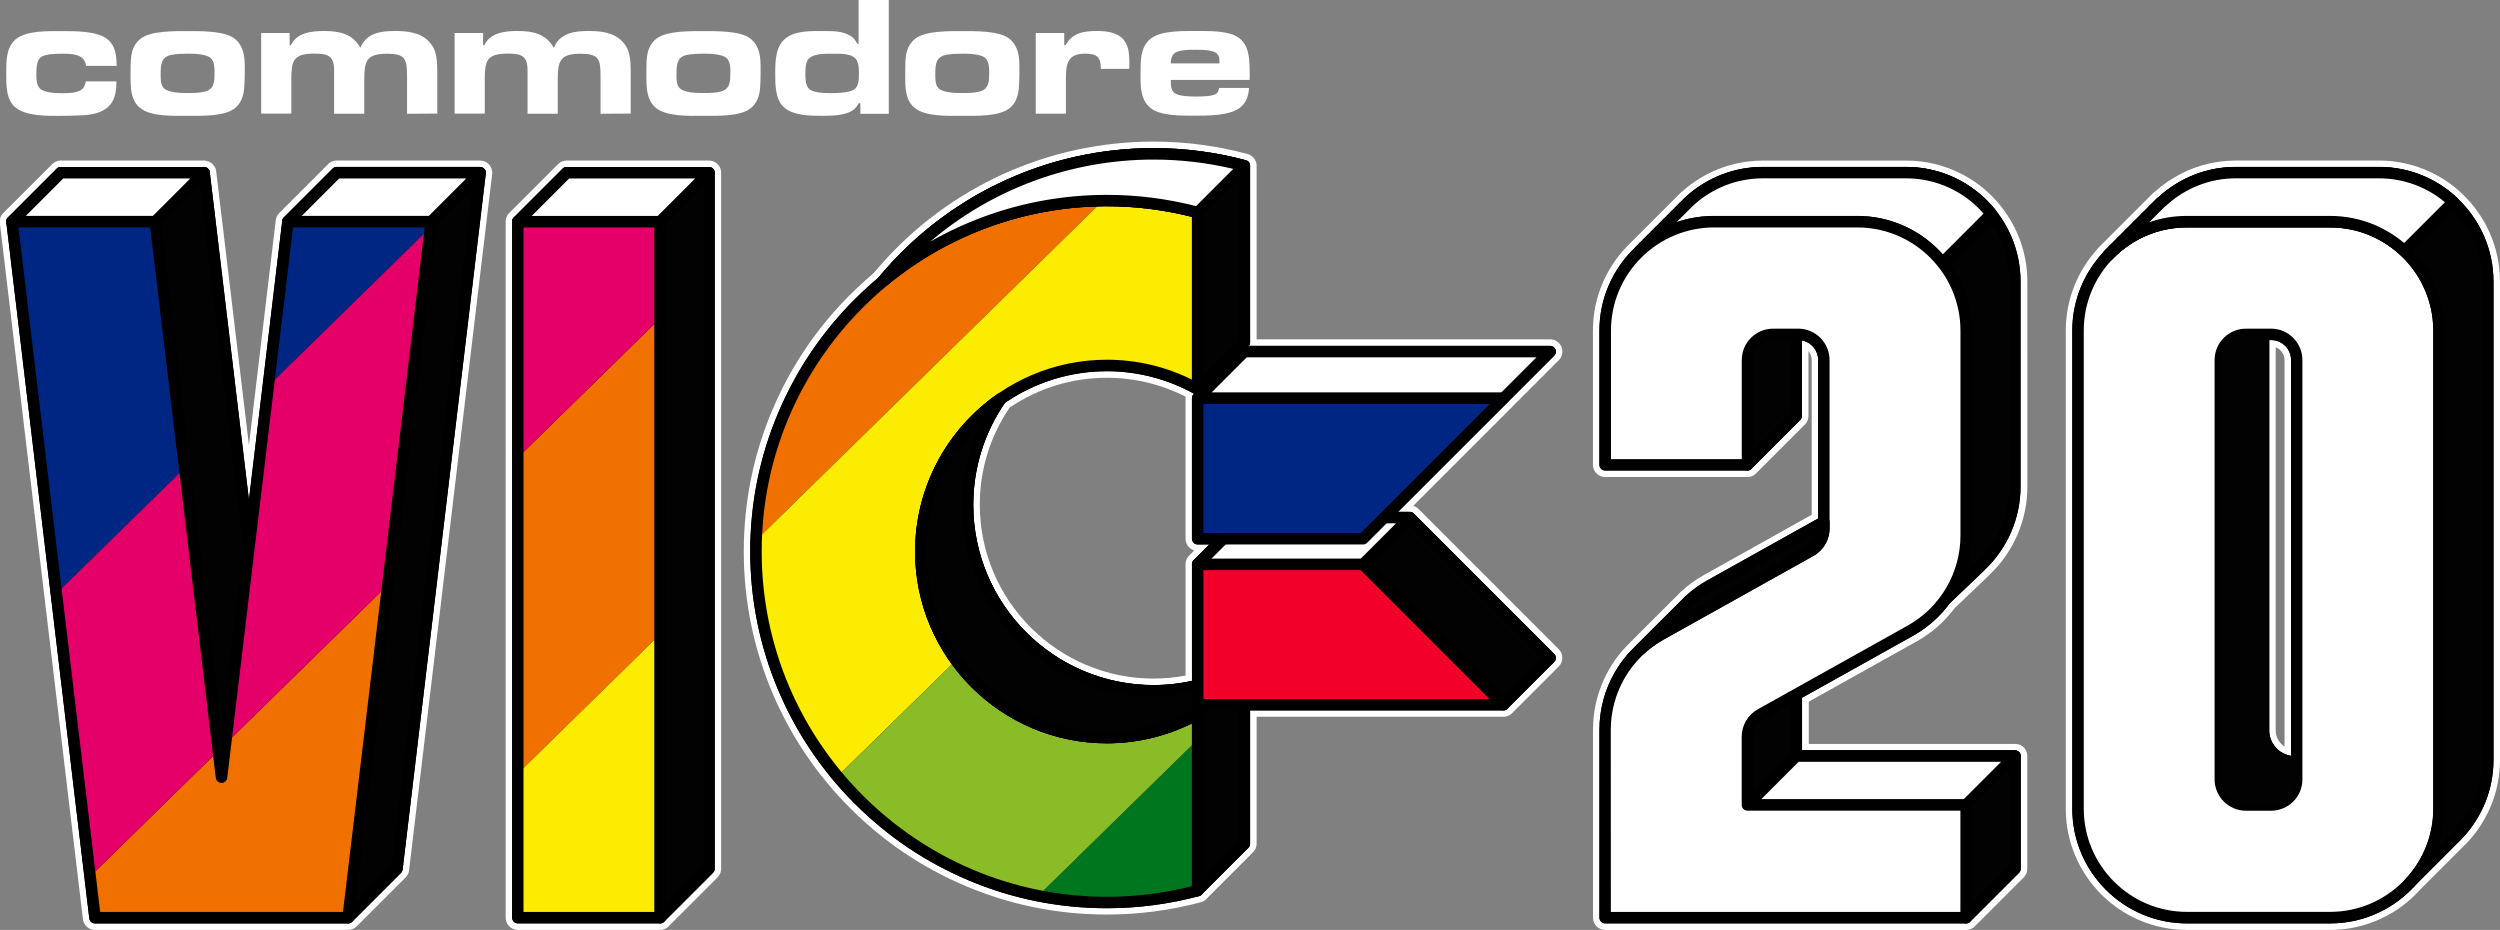 <?xml version="1.0" encoding="utf-8"?>
<!-- Generator: Adobe Illustrator 25.4.1, SVG Export Plug-In . SVG Version: 6.00 Build 0)  -->
<svg version="1.1" id="Layer_1" xmlns="http://www.w3.org/2000/svg" xmlns:xlink="http://www.w3.org/1999/xlink" x="0px" y="0px"
	 viewBox="0 0 3838.5 1427.8" style="enable-background:new 0 0 3838.5 1427.8;" xml:space="preserve">
<rect x="0" y="0" width="3838.5" height="1427.8" fill="#808080" stroke="none"/>
<style type="text/css">
	.st0{fill-rule:evenodd;clip-rule:evenodd;fill:#3E3632;}
	.st1{fill:#282422;}
	.st2{fill:#C5C5C5;}
	.st3{fill:#020202;stroke:#000000;stroke-width:4.783;stroke-linecap:round;stroke-linejoin:round;stroke-miterlimit:10;}
	.st4{clip-path:url(#SVGID_00000050630110333629387330000002832572666150406272_);}
	.st5{fill:#002684;stroke:#231F20;stroke-width:0.797;stroke-linecap:round;stroke-linejoin:round;stroke-miterlimit:10;}
	.st6{fill:#00771F;}
	.st7{fill:#89BC27;}
	.st8{fill:#FCEC01;}
	.st9{fill:#F17100;}
	.st10{fill:#E50069;}
	.st11{clip-path:url(#SVGID_00000130632313520052433610000015103009342492221575_);}
	.st12{stroke:#000000;stroke-width:4.783;stroke-linecap:round;stroke-linejoin:round;stroke-miterlimit:10;}
	.st13{fill:#FFFFFF;stroke:#000000;stroke-width:4.783;stroke-linecap:round;stroke-linejoin:round;stroke-miterlimit:10;}
	.st14{fill:#020202;}
	.st15{fill:none;stroke:#000000;stroke-width:4.783;stroke-linecap:round;stroke-linejoin:round;stroke-miterlimit:10;}
	.st16{fill:#F20029;stroke:#000000;stroke-width:4.783;stroke-linecap:round;stroke-linejoin:round;stroke-miterlimit:10;}
	.st17{fill:#002684;stroke:#000000;stroke-width:4.783;stroke-linecap:round;stroke-linejoin:round;stroke-miterlimit:10;}
	.st18{fill:url(#SVGID_00000007423863664950604480000012508379868924056984_);}
	.st19{fill:#FFFFFF;}
	.st20{fill:url(#SVGID_00000110448240281516534340000007383904193493896586_);}
	.st21{fill:url(#SVGID_00000101082821985905067760000013037977918570752681_);}
	.st22{fill:url(#SVGID_00000129917014818786233820000014584245920190201535_);}
	.st23{clip-path:url(#SVGID_00000106137140306190623250000007680421461005723556_);}
	.st24{clip-path:url(#SVGID_00000069355859017963461950000005041604773195073954_);}
	.st25{clip-path:url(#SVGID_00000168833991830228499860000011256964442639455416_);}
	.st26{fill:#002684;}
	.st27{clip-path:url(#SVGID_00000142868255035233205360000002863297108107359885_);}
	.st28{clip-path:url(#SVGID_00000039129859282077510270000013513802444403938434_);}
	.st29{fill:#020202;stroke:#000000;stroke-width:4.928;stroke-linecap:round;stroke-linejoin:round;stroke-miterlimit:10;}
	.st30{fill:#FFFFFF;stroke:#000000;stroke-width:4.928;stroke-linecap:round;stroke-linejoin:round;stroke-miterlimit:10;}
	.st31{fill:#F20029;stroke:#000000;stroke-width:4.928;stroke-linecap:round;stroke-linejoin:round;stroke-miterlimit:10;}
	.st32{fill:#002684;stroke:#000000;stroke-width:4.928;stroke-linecap:round;stroke-linejoin:round;stroke-miterlimit:10;}
	.st33{fill:none;stroke:#000000;stroke-width:4.928;stroke-linecap:round;stroke-linejoin:round;stroke-miterlimit:10;}
	.st34{clip-path:url(#SVGID_00000122690646292151105340000002806308171071201422_);}
	.st35{clip-path:url(#SVGID_00000135669254923437731100000007418778969757592979_);}
	.st36{clip-path:url(#SVGID_00000167387496211440674840000014430956311227396500_);}
	.st37{fill:url(#SVGID_00000055706541895824736730000010687116554949476496_);}
	.st38{fill:url(#SVGID_00000093898653852823135140000002718369710334015401_);}
	.st39{fill:url(#SVGID_00000035531128942781919330000015852995348986545807_);}
	.st40{fill:url(#SVGID_00000067193871943856714870000006652095484613343363_);}
	.st41{clip-path:url(#SVGID_00000060736443106801077710000005870473773679608746_);}
	.st42{fill:#231F20;}
	.st43{clip-path:url(#SVGID_00000053521962578072476260000001492237152653861253_);}
	.st44{clip-path:url(#SVGID_00000021837896044182754890000017576786178648386177_);}
	.st45{fill:#F20029;}
	.st46{clip-path:url(#SVGID_00000137831762029893637370000014679039300077295794_);}
	.st47{clip-path:url(#SVGID_00000107548314610538611590000007444478814199444670_);}
	.st48{clip-path:url(#SVGID_00000141448252280356341540000012507590309095829401_);}
	.st49{clip-path:url(#SVGID_00000081606071546730600430000001232557873395122831_);}
	.st50{clip-path:url(#SVGID_00000109718385584174459580000001614909277106927252_);}
	.st51{clip-path:url(#SVGID_00000122002271406152532470000007786769347660712109_);}
	.st52{fill-rule:evenodd;clip-rule:evenodd;fill:#F20029;}
	.st53{fill-rule:evenodd;clip-rule:evenodd;fill:#FD7801;}
	.st54{fill-rule:evenodd;clip-rule:evenodd;fill:#F2F540;}
	.st55{fill-rule:evenodd;clip-rule:evenodd;fill:#48CC31;}
	.st56{fill-rule:evenodd;clip-rule:evenodd;fill:#14A3FD;}
	.st57{fill:url(#SVGID_00000174600709325930067350000002289396198350661273_);}
	.st58{fill:url(#SVGID_00000098918231712732487970000010901973267338791562_);}
	.st59{fill:url(#SVGID_00000160874121720955126180000006960688932574264236_);}
	.st60{fill:url(#SVGID_00000111169880937546804610000018165170003997317765_);}
	.st61{fill:url(#SVGID_00000047738380216944942810000001717696356748397212_);}
	.st62{fill:url(#SVGID_00000137817729800184712190000016016176296160101555_);}
	.st63{fill:url(#SVGID_00000145024076238228974050000017631355710509344173_);}
	.st64{fill:url(#SVGID_00000036229730787424218790000005570494891147038370_);}
	.st65{fill:url(#SVGID_00000164482458548142142790000016156097714994174859_);}
	.st66{fill:url(#SVGID_00000008868108778173533690000009219649998051924106_);}
	.st67{fill:url(#SVGID_00000044145744516695277500000015147903226153872298_);}
	.st68{fill:url(#SVGID_00000005256548684487567680000011636334464441853065_);}
	.st69{fill:url(#SVGID_00000120539691135674515320000006909135019208673463_);}
	.st70{fill:url(#SVGID_00000014620569242434606330000018378658789782038429_);}
	.st71{fill:url(#SVGID_00000107580810241926359320000002264148320128135579_);}
	.st72{fill:url(#SVGID_00000081643965674674428030000016553727782731804846_);}
	.st73{fill:url(#SVGID_00000072975607103384329620000003159592311076836268_);}
	.st74{fill-rule:evenodd;clip-rule:evenodd;fill:#0F2166;}
	.st75{fill-rule:evenodd;clip-rule:evenodd;fill:#1D4C59;}
	.st76{fill-rule:evenodd;clip-rule:evenodd;fill:#2C774C;}
	.st77{fill-rule:evenodd;clip-rule:evenodd;fill:#3AA23E;}
	.st78{fill-rule:evenodd;clip-rule:evenodd;fill:#48CD31;}
	.st79{fill-rule:evenodd;clip-rule:evenodd;fill:#6AD534;}
	.st80{fill-rule:evenodd;clip-rule:evenodd;fill:#8CDD37;}
	.st81{fill-rule:evenodd;clip-rule:evenodd;fill:#AFE63A;}
	.st82{fill-rule:evenodd;clip-rule:evenodd;fill:#D1EE3D;}
	.st83{fill-rule:evenodd;clip-rule:evenodd;fill:#F3F640;}
	.st84{fill-rule:evenodd;clip-rule:evenodd;fill:#F6D730;}
	.st85{fill-rule:evenodd;clip-rule:evenodd;fill:#F9B721;}
	.st86{fill-rule:evenodd;clip-rule:evenodd;fill:#FB9811;}
	.st87{fill-rule:evenodd;clip-rule:evenodd;fill:#FE7801;}
	.st88{fill-rule:evenodd;clip-rule:evenodd;fill:#FE5C13;}
	.st89{fill-rule:evenodd;clip-rule:evenodd;fill:#FE4125;}
	.st90{fill-rule:evenodd;clip-rule:evenodd;fill:#FE2537;}
	.st91{fill-rule:evenodd;clip-rule:evenodd;fill:#14A4FE;}
	.st92{fill-rule:evenodd;clip-rule:evenodd;fill:#21AECB;}
	.st93{fill-rule:evenodd;clip-rule:evenodd;fill:#2EB998;}
	.st94{fill-rule:evenodd;clip-rule:evenodd;fill:#3BC364;}
	.st95{fill-rule:evenodd;clip-rule:evenodd;fill:#C5C5C5;}
	.st96{fill:#020202;stroke:#000000;stroke-width:4.733;stroke-linecap:round;stroke-linejoin:round;stroke-miterlimit:10;}
	.st97{clip-path:url(#SVGID_00000110440443368807060740000003949130826655257520_);}
	.st98{fill:#002684;stroke:#231F20;stroke-width:0.789;stroke-linecap:round;stroke-linejoin:round;stroke-miterlimit:10;}
	.st99{clip-path:url(#SVGID_00000093898966995996136220000013553898342724174761_);}
	.st100{stroke:#000000;stroke-width:4.733;stroke-linecap:round;stroke-linejoin:round;stroke-miterlimit:10;}
	.st101{fill:#FFFFFF;stroke:#000000;stroke-width:4.733;stroke-linecap:round;stroke-linejoin:round;stroke-miterlimit:10;}
	.st102{fill:none;stroke:#000000;stroke-width:4.733;stroke-linecap:round;stroke-linejoin:round;stroke-miterlimit:10;}
	.st103{fill:#F20029;stroke:#000000;stroke-width:4.733;stroke-linecap:round;stroke-linejoin:round;stroke-miterlimit:10;}
	.st104{fill:#002684;stroke:#000000;stroke-width:4.733;stroke-linecap:round;stroke-linejoin:round;stroke-miterlimit:10;}
	.st105{fill:url(#SVGID_00000167375256655226353470000016530010847184338838_);}
	.st106{fill:url(#SVGID_00000076568142065804696350000004306931264496210622_);}
	.st107{fill:url(#SVGID_00000065761576284917514170000011543436402518127000_);}
	.st108{fill:url(#SVGID_00000011732810422059287840000002551337633718706588_);}
	.st109{clip-path:url(#SVGID_00000106128430469268926800000001001264219545447065_);}
	.st110{clip-path:url(#SVGID_00000163782423068891007320000011216079828639308966_);}
	.st111{clip-path:url(#SVGID_00000054980282568797795080000015466284442492107937_);}
	.st112{clip-path:url(#SVGID_00000155859414887177886020000005197359309844500405_);}
	.st113{clip-path:url(#SVGID_00000176740337549417816130000005887230138484740514_);}
	.st114{fill:#020202;stroke:#000000;stroke-width:4.877;stroke-linecap:round;stroke-linejoin:round;stroke-miterlimit:10;}
	.st115{fill:#FFFFFF;stroke:#000000;stroke-width:4.877;stroke-linecap:round;stroke-linejoin:round;stroke-miterlimit:10;}
	.st116{fill:#F20029;stroke:#000000;stroke-width:4.877;stroke-linecap:round;stroke-linejoin:round;stroke-miterlimit:10;}
	.st117{fill:#002684;stroke:#000000;stroke-width:4.877;stroke-linecap:round;stroke-linejoin:round;stroke-miterlimit:10;}
	.st118{fill:none;stroke:#000000;stroke-width:4.877;stroke-linecap:round;stroke-linejoin:round;stroke-miterlimit:10;}
	.st119{fill:url(#SVGID_00000062888426222474670410000010789580132307152308_);}
	.st120{fill:url(#SVGID_00000080167444953127725380000017479147482177422724_);}
	.st121{fill:url(#SVGID_00000087371740679500912090000001890998493371013536_);}
	.st122{fill:url(#SVGID_00000063593782007012451620000005061920748456617624_);}
	.st123{clip-path:url(#SVGID_00000098923525293615050430000008540179957299289229_);}
	.st124{clip-path:url(#SVGID_00000113311675699788686830000015719681836350557825_);}
	.st125{clip-path:url(#SVGID_00000035510168202803892380000004205749787659462574_);}
	.st126{fill-rule:evenodd;clip-rule:evenodd;fill:#FFFFFF;}
	.st127{fill:url(#SVGID_00000011711202331294397720000017373514334807379076_);}
	.st128{fill:url(#SVGID_00000052788845747097463380000008153573654555829377_);}
	.st129{fill:url(#SVGID_00000176027554483449154920000002367307963159705022_);}
	.st130{fill:url(#SVGID_00000017518498280518723800000002703599853751855001_);}
	.st131{fill:url(#SVGID_00000183240126364721669750000006481863142809897106_);}
	.st132{fill:url(#SVGID_00000065034110450296470360000014262037278643300259_);}
	.st133{fill:url(#SVGID_00000113336060016389682700000007029621708360540337_);}
	.st134{fill:url(#SVGID_00000062908571134200445220000018108690858044962954_);}
	.st135{fill:url(#SVGID_00000033327420716240376950000009001957133469879991_);}
	.st136{fill:url(#SVGID_00000059308806988171762880000007757681479285304511_);}
	.st137{fill:url(#SVGID_00000089559317806532556450000011838015665003415973_);}
	.st138{fill:url(#SVGID_00000114031779545327549910000006605642467169063330_);}
	.st139{fill:url(#SVGID_00000179625461713675597380000010203655948797375888_);}
	.st140{fill:url(#SVGID_00000134219398996448178740000003462967533829131696_);}
	.st141{fill:url(#SVGID_00000035503284149590794580000003180713080429734303_);}
	.st142{fill:url(#SVGID_00000113350927635900628180000009437360855459284401_);}
	.st143{fill:url(#SVGID_00000104681664619086343700000002587197643066212486_);}
	.st144{fill-rule:evenodd;clip-rule:evenodd;fill:#002684;}
	.st145{fill-rule:evenodd;clip-rule:evenodd;fill:#12506F;}
	.st146{fill-rule:evenodd;clip-rule:evenodd;fill:#24795B;}
	.st147{fill-rule:evenodd;clip-rule:evenodd;fill:#36A346;}
	.st148{fill-rule:evenodd;clip-rule:evenodd;fill:#6AD434;}
	.st149{fill-rule:evenodd;clip-rule:evenodd;fill:#8BDC37;}
	.st150{fill-rule:evenodd;clip-rule:evenodd;fill:#AEE53A;}
	.st151{fill-rule:evenodd;clip-rule:evenodd;fill:#D0ED3D;}
	.st152{fill-rule:evenodd;clip-rule:evenodd;fill:#F5D630;}
	.st153{fill-rule:evenodd;clip-rule:evenodd;fill:#F8B621;}
	.st154{fill-rule:evenodd;clip-rule:evenodd;fill:#FA9711;}
	.st155{fill-rule:evenodd;clip-rule:evenodd;fill:#F9500E;}
	.st156{fill-rule:evenodd;clip-rule:evenodd;fill:#F6281C;}
	.st157{clip-path:url(#SVGID_00000114772343031853561390000010004014930394733741_);}
	.st158{clip-path:url(#SVGID_00000047759894206844927060000004767082929749458051_);}
	.st159{clip-path:url(#SVGID_00000178920970260311676590000005316425347845141665_);}
	.st160{clip-path:url(#SVGID_00000067957898422220513170000004001069325554132890_);}
	.st161{clip-path:url(#SVGID_00000082368451678757871990000011675951712108918691_);}
	.st162{clip-path:url(#SVGID_00000022528845575286698190000011388640613256548242_);}
	.st163{clip-path:url(#SVGID_00000036237783037290599570000015270030010930182287_);}
	.st164{clip-path:url(#SVGID_00000158021649498294643420000017162384120619761070_);}
	.st165{clip-path:url(#SVGID_00000099655097724344483000000001310282971066074499_);}
	.st166{clip-path:url(#SVGID_00000065787134091807348260000011100058839590093743_);}
	.st167{clip-path:url(#SVGID_00000075145391371794598220000014513633277161383072_);}
	.st168{clip-path:url(#SVGID_00000073718727826073530540000002084770446467746218_);}
	.st169{clip-path:url(#SVGID_00000045596190783053919510000008495917005943707786_);}
	.st170{clip-path:url(#SVGID_00000027593702462073932670000007440128279486890388_);}
	.st171{clip-path:url(#SVGID_00000078745920455917379760000004980611559422464404_);}
	.st172{clip-path:url(#SVGID_00000101083264069793934710000012708544065426992019_);}
	.st173{clip-path:url(#SVGID_00000004541600122291575770000012856566044503327671_);}
	.st174{clip-path:url(#SVGID_00000114786762225497529910000007938198553179249842_);}
	.st175{clip-path:url(#SVGID_00000131365569725013459880000016789718497310428320_);}
	.st176{clip-path:url(#SVGID_00000029762165860255001550000008667754994638129061_);}
	.st177{clip-path:url(#SVGID_00000000925662286932931480000016171177487143813561_);}
	.st178{clip-path:url(#SVGID_00000094619941535683480640000006869553967126032262_);}
	.st179{clip-path:url(#SVGID_00000023998855845365737010000008323220992183569794_);}
	.st180{clip-path:url(#SVGID_00000042728646288587275220000014237523318852771007_);}
	.st181{clip-path:url(#SVGID_00000068642112388975501480000002509717952103912073_);}
	.st182{clip-path:url(#SVGID_00000000215942632610512290000008411713390850636220_);}
	.st183{clip-path:url(#SVGID_00000116919393669599532380000018010919894877095583_);}
</style>
<g>
	<g>
		<g>
			<g>
				<path d="M1699.6,1399.5c-74.6,0-147-14.6-215.1-43.5c-65.9-27.8-125-67.7-175.6-118.4c-50.8-50.8-90.6-109.9-118.4-175.6
					c-28.8-68.2-43.5-140.6-43.5-215.1c0-74.6,14.6-147,43.5-215.1c27.8-65.9,67.7-125,118.4-175.6c11.5-11.5,23.6-22.6,36.1-33.1
					c0.1-0.2,0.3-0.3,0.4-0.5c50.9-61.3,112.7-109.9,183.9-144.5c71.1-34.6,147.3-53.3,226.6-55.5c5.1-0.1,10.3-0.2,15.4-0.2
					c48.1,0,96.2,6.3,142.9,18.8c0.5,0.1,1,0.3,1.6,0.5l0.2,0.1c3.8,1.6,6.7,4.7,7.9,8.6c0,0.1,0.1,0.4,0.1,0.4l0.1,0.3l0,0.1
					c0.1,0.4,0.2,0.9,0.3,1.4l0,0.1c0.1,0.6,0.1,1.2,0.1,1.7v271.3c0,0.1,0,0.3,0,0.4h455.7c5.5,0,10.5,3.3,12.7,8.5
					c2.2,5.1,1,11-3,15l-70.8,70.8c-0.2,0.3-0.5,0.6-0.8,0.9L2158.7,781h5.9c3.8,0,7.3,1.5,9.8,4.1l215.5,215.5
					c2.6,2.6,4.1,6.1,4.1,9.7c0,3.7-1.4,7.1-4.1,9.7l-70.6,70.6c-1.4,1.8-3.3,3.2-5.4,4.1c-0.1,0-0.3,0.1-0.5,0.2
					c-0.5,0.2-0.9,0.3-1.3,0.4c-0.4,0.1-0.8,0.2-1.2,0.3c-0.2,0-0.4,0.1-0.6,0.1c-0.6,0.1-1.2,0.1-1.8,0.1h-384.2v199.9
					c0,3.7-1.5,7.2-4.1,9.7l-70.2,70.2c-1.9,2.6-4.6,4.4-7.7,5.2C1795.8,1393.2,1747.7,1399.5,1699.6,1399.5z M1546.5,622.3
					c-30.8,45.2-47.1,98-47.1,152.8c0,149.9,122,271.9,271.9,271.9c18,0,36.2-1.8,53.9-5.5V867.8c-0.4-4.1,1.1-8.2,3.9-11.1
					l15.8-15.8h-6c-7.6,0-13.7-6.2-13.7-13.7V613c-0.2-2.3,0.1-4.5,1-6.6c-39-20.6-82.6-31.4-126.6-31.4
					C1644.7,575,1591.8,591.4,1546.5,622.3z"/>
				<path class="st19" d="M1771.3,227.4c47.7,0,95.4,6.3,141.6,18.6c0.4,0.1,0.7,0.2,1,0.3c0,0,0.1,0,0.1,0c2.5,1,4.3,3.1,5,5.6
					c0,0.1,0,0.1,0.1,0.1c0,0,0,0.1,0,0.1c0.1,0.3,0.2,0.7,0.2,1c0,0,0,0,0,0.1c0,0.4,0.1,0.7,0.1,1.1v271.3c0,1.9-0.6,3.9-1.9,5.4
					h462.6c3.6,0,6.8,2.2,8.2,5.5c1.4,3.3,0.6,7.1-1.9,9.5l-71,71c-0.2,0.2-0.4,0.5-0.6,0.7l-168.2,168.1h17.9h0.1
					c2.3,0,4.6,0.9,6.2,2.6l215.5,215.5c3.5,3.5,3.5,9,0,12.4l-70.8,70.8c-0.9,1.2-2.1,2.2-3.5,2.8c-0.1,0-0.2,0.1-0.3,0.1
					c-0.3,0.1-0.5,0.2-0.8,0.2c-0.3,0.1-0.5,0.1-0.8,0.2c-0.1,0-0.2,0-0.4,0.1c-0.4,0-0.8,0.1-1.1,0.1h-389.2v204.9
					c0,2.3-0.9,4.6-2.6,6.2l-70.5,70.5c-1.2,1.7-2.9,3-5.1,3.6c-46.2,12.3-93.9,18.6-141.6,18.6c-73.9,0-145.7-14.5-213.1-43.1
					c-65.2-27.6-123.8-67-174.1-117.4c-50.3-50.3-89.8-108.9-117.4-174.1c-28.5-67.5-43.1-139.2-43.1-213.1
					c0-73.9,14.5-145.7,43.1-213.1c27.6-65.2,67-123.8,117.4-174.1c11.6-11.6,23.7-22.7,36.3-33.2c0.2-0.3,0.3-0.5,0.5-0.7
					C1450.5,303.7,1598.1,232,1756,227.6C1761.1,227.5,1766.2,227.4,1771.3,227.4 M1771.2,1052c19.9,0,39.6-2.2,58.9-6.4V867.5
					c-0.3-2.6,0.6-5.4,2.5-7.3l24.3-24.3h-18c-4.9,0-8.8-4-8.8-8.8V612.7c-0.3-2.6,0.6-5.4,2.5-7.3l0.8-0.8
					c-40.9-22.6-87.1-34.6-133.8-34.6c-58.1,0-112.1,18-156.7,48.7c-31.8,46.2-48.5,100.3-48.5,156.4
					C1494.4,927.8,1618.6,1052,1771.2,1052 M1771.3,217.4c-5.2,0-10.4,0.1-15.6,0.2c-39.8,1.1-79.5,6.5-118,15.9
					c-38.1,9.4-75.4,22.8-110.7,40c-35.3,17.2-68.9,38.2-99.9,62.5c-31.3,24.5-60.1,52.6-85.6,83.3c-0.1,0.1-0.1,0.1-0.2,0.2
					c-12.4,10.5-24.5,21.6-36,33c-51.2,51.1-91.4,110.7-119.5,177.2c-29.1,68.7-43.8,141.7-43.8,217c0,75.2,14.8,148.2,43.9,217
					c28.1,66.4,68.3,126,119.5,177.2c51.1,51.2,110.7,91.4,177.2,119.5c68.7,29.1,141.7,43.8,217,43.8c48.6,0,97.1-6.4,144.2-18.9
					c4-1.1,7.6-3.4,10.1-6.7l69.9-69.9c3.5-3.4,5.6-8.2,5.6-13.3v-194.9h379.2c0.8,0,1.6-0.1,2.4-0.2c0.2,0,0.5-0.1,0.7-0.1
					c0.6-0.1,1.2-0.2,1.8-0.4c0.6-0.2,1.2-0.4,1.6-0.5l0,0l0,0c0.3-0.1,0.5-0.2,0.7-0.3c2.8-1.2,5.2-3,7.1-5.3l70.4-70.4
					c7.3-7.3,7.3-19.2,0-26.5l-215.4-215.4c-2.2-2.3-5-3.9-8-4.8l151.9-151.9c0.4-0.4,0.7-0.8,1-1.1l70.6-70.6
					c5.4-5.4,7-13.4,4-20.5c-3-7-9.8-11.5-17.3-11.5h-450.7V254.4c0-0.7,0-1.5-0.1-2.3l0,0l0-0.1c-0.1-0.7-0.2-1.3-0.4-1.9
					c0-0.1-0.1-0.2-0.1-0.4l-0.1-0.2l-0.1-0.2c0-0.1-0.1-0.3-0.1-0.4c-1.7-5.3-5.5-9.5-10.7-11.7c-0.1,0-0.2-0.1-0.2-0.1l0,0
					c-0.8-0.3-1.5-0.5-2.2-0.7C1868.3,223.8,1819.8,217.4,1771.3,217.4L1771.3,217.4z M1550.1,625.9c44.3-30,95.9-45.9,149.5-45.9
					c41.9,0,83.4,10,120.8,29c-0.2,1.4-0.2,2.8-0.1,4.2v214c0,8.5,5.7,15.7,13.4,17.9l-8,8c-3.9,3.9-5.9,9.4-5.4,14.8v169.4
					c-16.2,3-32.6,4.6-49,4.6c-147.2,0-266.9-119.8-266.9-266.9C1504.3,721.6,1520.1,670.1,1550.1,625.9L1550.1,625.9z"/>
			</g>
			<g>
				<g>
					<path d="M145.9,1422.8c-7,0-12.8-5.1-13.7-12.1L4.9,343.5c-1.1-4.6,0.2-9.6,3.6-13l75.1-75.1c2.6-2.6,6-4,9.7-4h220
						c0.6,0,1.2,0,1.9,0.1l0.3,0c4,0.6,7.5,3,9.6,6.5l0.1,0.2c0.3,0.4,0.5,0.9,0.7,1.3c0.1,0.1,0.1,0.3,0.2,0.4
						c0.1,0.2,0.2,0.5,0.3,0.7l0-0.1c0.1,0.2,0.1,0.4,0.2,0.6c0.3,0.9,0.5,1.9,0.6,2.8l55.1,461.2l46.1-385.9c0.1-1,0.3-2.1,0.6-3.1
						l0-0.1l0-0.1c0.1-0.3,0.2-0.7,0.4-1l0.1-0.3c0.3-0.6,0.6-1.2,0.9-1.8l0.2-0.3c0.6-0.9,1.1-1.6,1.7-2.2l75.1-75.1
						c2.6-2.6,6-4,9.7-4h220c0.6,0,1.2,0,1.8,0.1c0.2,0,0.4,0.1,0.6,0.1c0.4,0.1,0.8,0.2,1.1,0.3c0.3,0.1,0.5,0.1,0.7,0.2
						c0.5,0.2,0.9,0.3,1.4,0.5c0.3,0.2,0.7,0.3,1,0.5c0.2,0.1,0.3,0.2,0.4,0.2c0.3,0.2,0.7,0.4,1,0.7l0.2,0.1c0.7,0.5,1.2,1,1.8,1.6
						l0.1,0c0,0,0.2,0.2,0.2,0.3c0.2,0.3,0.5,0.6,0.7,0.8c0.1,0.1,0.2,0.3,0.3,0.5c0.2,0.3,0.4,0.6,0.6,0.9l0.1,0.1l0.1,0.2
						c0.2,0.3,0.4,0.7,0.6,1.2c0.1,0.3,0.2,0.6,0.3,0.9c0.1,0.2,0.1,0.3,0.1,0.4c0.6,1.9,0.8,3.9,0.5,5.8L623.2,1335.6
						c-0.3,3-1.7,5.8-3.9,8.1l-75.2,75.2c-0.2,0.1-0.3,0.3-0.5,0.4c-0.1,0.1-0.6,0.5-0.6,0.5c-2.4,1.9-5.5,3-8.6,3H145.9z"/>
					<path class="st19" d="M737,256.4c0.4,0,0.8,0,1.1,0.1c0.1,0,0.3,0,0.4,0.1c0.2,0,0.5,0.1,0.7,0.2c0.2,0,0.3,0.1,0.5,0.1
						c0.3,0.1,0.6,0.2,0.9,0.3c0.2,0.1,0.4,0.2,0.7,0.3c0.1,0,0.2,0.1,0.3,0.1c0.2,0.1,0.4,0.3,0.7,0.4c0,0,0,0,0.1,0
						c0.5,0.3,0.9,0.7,1.3,1.2c0,0,0,0,0.1,0.1c0,0,0,0,0,0c0.2,0.2,0.3,0.4,0.5,0.6c0.1,0.1,0.1,0.2,0.2,0.3
						c0.1,0.2,0.3,0.4,0.4,0.6c0,0,0.1,0.1,0.1,0.2c0.1,0.3,0.3,0.5,0.4,0.8c0.1,0.2,0.1,0.4,0.2,0.6c0,0.1,0.1,0.2,0.1,0.2
						c0.4,1.2,0.5,2.5,0.3,3.7L618.2,1335c-0.2,2-1.1,3.8-2.5,5.2l-75.1,75.1c-0.1,0.1-0.2,0.2-0.4,0.3c-0.1,0.1-0.2,0.1-0.2,0.2
						c0,0-0.1,0.1-0.1,0.1c-1.5,1.2-3.4,2-5.5,2H145.9c-4.5,0-8.2-3.3-8.8-7.8L9.8,342.6c-0.8-3,0-6.3,2.2-8.5L87.1,259
						c1.7-1.7,3.9-2.6,6.2-2.6h220c0.4,0,0.8,0,1.2,0.1c0.1,0,0.1,0,0.2,0c2.6,0.4,4.8,1.9,6.1,4.1c0,0,0,0.1,0.1,0.1
						c0.2,0.3,0.3,0.6,0.5,0.9c0,0.1,0.1,0.1,0.1,0.2c0.1,0.1,0.1,0.3,0.1,0.4c0,0.1,0.1,0.2,0.1,0.3c0.2,0.6,0.3,1.3,0.4,1.9
						l60.1,502.7l51-427.4c0-0.7,0.2-1.5,0.4-2.2c0,0,0,0,0,0c0.1-0.2,0.2-0.5,0.3-0.7c0-0.1,0.1-0.1,0.1-0.2
						c0.2-0.4,0.4-0.8,0.6-1.1c0-0.1,0.1-0.1,0.1-0.2c0.3-0.5,0.7-1,1.1-1.4l75.1-75.1c1.7-1.7,3.9-2.6,6.2-2.6H737 M737,246.5H517
						c-5,0-9.7,2-13.2,5.5l-75.1,75.1c-0.8,0.8-1.6,1.8-2.4,2.9c-0.1,0.1-0.2,0.3-0.2,0.4c-0.5,0.8-0.9,1.6-1.3,2.4
						c-0.1,0.2-0.2,0.3-0.2,0.5c-0.2,0.5-0.4,1-0.5,1.4l0,0l0,0L424,335l0,0.1c-0.4,1.3-0.6,2.7-0.7,4l-41.1,344.4L332,263.6
						c-0.1-1.3-0.4-2.6-0.8-3.8c-0.1-0.2-0.1-0.4-0.2-0.6c-0.1-0.2-0.2-0.7-0.4-1.2c-0.1-0.2-0.2-0.4-0.3-0.6
						c-0.3-0.5-0.5-1.1-0.9-1.6l0,0l0,0c0,0-0.1-0.1-0.1-0.2c-2.9-4.7-7.6-7.9-13-8.8c-0.1,0-0.3,0-0.4-0.1l0.1,0
						c-1-0.1-1.8-0.2-2.6-0.2h-220c-5,0-9.7,2-13.2,5.5L5,327.1c-4.6,4.6-6.4,11.1-5,17.3l127.3,1066.8l0,0.1l0,0.1
						c1.3,9.5,9.1,16.4,18.6,16.4h388.5c4.3,0,8.4-1.5,11.7-4.1c0.1,0,0.1-0.1,0.2-0.1l0.1-0.1l0.1-0.1c0.1-0.1,0.2-0.2,0.4-0.3
						c0.2-0.2,0.4-0.4,0.6-0.6l0.1-0.1l0.1-0.1l75.1-75.1c3-3,4.9-6.9,5.3-11.1L755.6,267.7c0.4-2.7,0.1-5.3-0.7-7.9
						c0-0.1-0.1-0.3-0.1-0.4c-0.1-0.3-0.2-0.8-0.5-1.3c-0.3-0.7-0.6-1.2-0.8-1.6c-0.1-0.2-0.2-0.3-0.2-0.5c-0.3-0.5-0.6-0.9-0.8-1.3
						c-0.1-0.2-0.3-0.4-0.4-0.6c-0.3-0.3-0.5-0.6-0.7-0.9l-0.1-0.2l-0.3-0.3c-0.1-0.1-0.1-0.1-0.2-0.2c-0.7-0.8-1.6-1.5-2.4-2.2
						c-0.1-0.1-0.2-0.1-0.2-0.2c-0.4-0.3-0.9-0.6-1.4-0.9c-0.1-0.1-0.3-0.2-0.5-0.3l0,0l0,0c-0.4-0.2-0.8-0.5-1.4-0.7
						c-0.6-0.3-1.2-0.5-1.8-0.7c-0.4-0.1-0.7-0.2-1-0.3l0,0c-0.5-0.1-1-0.2-1.5-0.3l0,0l0,0c-0.3-0.1-0.6-0.1-0.9-0.1
						C738.6,246.5,737.8,246.5,737,246.5L737,246.5z"/>
				</g>
				<g>
					<path d="M795.1,1422.8c-7.6,0-13.7-6.2-13.7-13.7V341.7c-0.4-4.1,1.1-8.2,3.9-11.1l75.1-75.1c2.6-2.6,6-4,9.7-4h218.4
						c0.6,0,1.2,0,1.9,0.1c0.1,0,0.3,0,0.4,0.1c1.2,0.2,2.4,0.6,3.5,1.1l0.2,0.1c1.1,0.5,2.1,1.2,3,2c0.1,0.1,0.3,0.2,0.4,0.4
						c0.3,0.3,0.6,0.6,0.9,0.9c0.3,0.3,0.5,0.6,0.8,1.1c0.1,0.2,0.2,0.3,0.3,0.4c0.5,0.8,1,1.6,1.3,2.3c0.9,2,1.2,4.3,1,6.6v1067.3
						c0,3.7-1.5,7.2-4.1,9.7l-73.5,73.5c-2,2.8-5,4.7-8.4,5.4c-0.2,0-0.3,0.1-0.4,0.1c-0.3,0.1-0.6,0.1-0.9,0.1
						c-0.5,0-0.9,0.1-1.4,0.1H795.1z"/>
					<path class="st19" d="M1088.5,256.4c0.4,0,0.8,0,1.2,0.1c0.1,0,0.2,0,0.3,0c0.8,0.1,1.6,0.4,2.3,0.7c0.1,0,0.1,0.1,0.2,0.1
						c0.7,0.3,1.3,0.8,1.9,1.3c0.1,0.1,0.2,0.2,0.3,0.2c0.2,0.2,0.4,0.4,0.5,0.6c0.2,0.2,0.4,0.5,0.6,0.7c0.1,0.1,0.1,0.2,0.2,0.2
						c0.3,0.5,0.6,1,0.9,1.5c0.6,1.4,0.8,2.9,0.6,4.4v1067.6c0,2.3-0.9,4.6-2.6,6.2l-73.9,73.9c-1.3,1.9-3.2,3.3-5.6,3.7
						c-0.1,0-0.2,0-0.3,0c-0.2,0-0.4,0.1-0.6,0.1c-0.3,0-0.6,0-0.9,0H795.1c-4.9,0-8.8-4-8.8-8.8V341.4c-0.3-2.6,0.6-5.4,2.5-7.3
						l75.1-75.1c1.7-1.7,3.9-2.6,6.2-2.6H1088.5 M1088.5,246.5H870.1c-5,0-9.7,2-13.2,5.5l-75.1,75.1c-3.9,3.9-5.9,9.4-5.4,14.8
						v1067.2c0,10.3,8.4,18.7,18.7,18.7h218.4c0.6,0,1.2,0,1.9-0.1c0.5,0,0.9-0.1,1.1-0.2c0.2,0,0.5-0.1,0.7-0.1
						c4.5-0.9,8.4-3.4,11.2-7l73.2-73.2c3.6-3.4,5.6-8.2,5.6-13.3V266.8c0.2-3-0.2-6-1.4-8.8c-0.5-1.1-1-2.1-1.8-3.2
						c-0.1-0.2-0.2-0.3-0.3-0.4l0,0l0,0l0,0c-0.4-0.6-0.8-1-1.2-1.5c-0.4-0.4-0.7-0.8-1.1-1.2c-0.2-0.2-0.4-0.4-0.6-0.5
						c-1.2-1.1-2.6-2-4-2.7c-0.1-0.1-0.2-0.1-0.3-0.2c-1.6-0.7-3.2-1.2-4.9-1.5c-0.2,0-0.4-0.1-0.6-0.1
						C1090.1,246.5,1089.3,246.5,1088.5,246.5L1088.5,246.5z"/>
				</g>
				<g>
					<path d="M3357.8,1422.8c-99.8,0-181-81.2-181-181V507.6c0-45.6,17.1-89.2,48.2-122.8c0.5-0.8,1.2-1.6,1.9-2.3l81.8-81.8
						c0.9-0.9,1.8-1.6,2.9-2.2c12.4-11.2,26.2-20.6,41-28c24.8-12.4,52.6-19,80.4-19h219.8c45.8,0,89.6,17.3,123.3,48.7
						c0.5,0.4,0.9,0.9,1.4,1.4c17.5,16.7,31.3,36.3,41,58.4c10.1,22.9,15.2,47.4,15.2,72.6v734.2c0,45.8-17.2,89.4-48.5,122.9
						c-0.4,0.5-0.8,0.9-1.1,1.2l-0.6,0.6c-0.2,0.2-0.5,0.5-0.7,0.7c-0.5,0.5-1.1,1.1-1.7,1.7l-68.6,68.6
						c-34.4,38.3-83.5,60.3-134.8,60.3H3357.8z M3489.1,1121.4c0,14.9,9.8,28.1,23.6,32.7V552.8c0-13.5-10.4-24.6-23.6-25.7V1121.4z
						"/>
					<path class="st19" d="M3652.7,256.4c44.6,0,87.1,16.8,119.9,47.4c0.4,0.3,0.7,0.7,1,1.1c33.8,32.1,54.9,77.4,54.9,127.6v734.2
						c0,44.6-16.8,87.1-47.3,119.7c-0.2,0.3-0.5,0.6-0.8,0.9l-0.6,0.6c-0.8,0.8-1.5,1.6-2.3,2.3l-0.9,0.9l-67.9,67.9
						c-32.3,36-79.1,58.8-131.2,58.8h-219.8c-97.1,0-176-79-176-176V507.6c0-46.2,17.9-88.3,47.2-119.8c0.4-0.6,0.8-1.2,1.4-1.8
						l81.9-81.9c0.7-0.7,1.4-1.2,2.3-1.7c12.2-11.1,25.8-20.4,40.2-27.6c24.1-12,50.8-18.4,78.2-18.4H3652.7 M3517.7,1160.5V552.8
						c0-16.9-13.7-30.7-30.7-30.7h-2.8v599.3C3484.2,1141.2,3498.7,1157.6,3517.7,1160.5 M3652.7,246.5h-219.8
						c-28.6,0-57.2,6.7-82.7,19.5c-15.1,7.5-29.1,17.1-41.7,28.5c-1.3,0.8-2.4,1.7-3.4,2.7l-81.8,81.8c-0.9,0.8-1.6,1.7-2.3,2.7
						c-31.7,34.5-49.2,79.1-49.2,125.9v734.2c0,102.6,83.4,186,186,186h219.8c26.9,0,52.8-5.6,77.1-16.8
						c23.4-10.7,44-25.9,61.2-45.1l67.7-67.7l0.7-0.7c0.7-0.7,1.3-1.3,1.9-1.8c0.2-0.2,0.4-0.4,0.6-0.6l0.6-0.6
						c0.4-0.4,0.9-0.9,1.4-1.5c32-34.4,49.7-79.2,49.7-126.2V432.6c0-25.9-5.3-51-15.6-74.6c-9.9-22.6-24-42.7-41.9-59.8
						c-0.5-0.6-1-1.2-1.6-1.7C3744.8,264.3,3699.8,246.5,3652.7,246.5L3652.7,246.5z M3507.7,1146.3c-8.2-5.3-13.6-14.6-13.6-24.8
						V533.3c7.9,2.9,13.6,10.6,13.6,19.5V1146.3L3507.7,1146.3z"/>
				</g>
				<g>
					<path d="M2464.5,1422.8c-7.6,0-13.7-6.2-13.7-13.7v-288.7c0-49.5,20.6-97.3,56.5-131.4c0.3-0.4,0.6-0.7,0.9-1l66.3-66.2
						c2.4-2.6,5.1-5.3,8.3-8.3l1.1-1.1c0.2-0.2,0.6-0.6,1.2-1c10.3-9.3,21.5-17.4,33.5-24.1l167.9-93.8V552.8
						c0-10.2-6-19.2-14.9-23.4v109.2c0,3.7-1.5,7.2-4.1,9.7l-73.9,73.9c-2,2.6-4.9,4.3-8.1,4.9c-0.1,0-0.3,0.1-0.5,0.1l-0.1,0
						c-0.2,0-0.5,0.1-0.7,0.1c-0.4,0-0.9,0.1-1.3,0.1h-218.4c-7.6,0-13.7-6.2-13.7-13.7V507.6c0-25.4,5.2-49.9,15.4-73
						c9.8-22.2,23.8-41.9,41.6-58.7c0.2-0.2,0.3-0.3,0.4-0.4l67.2-67.2c2.6-2.7,5.1-5.3,7.6-7.6l1-1c0.6-0.6,1.1-1,1.5-1.3
						c33.4-30.1,76.3-46.7,121-46.7h220c0.4,0,0.8,0,1.1,0l1.2,0c0.8,0,1.5,0,2.3,0c1.2,0,2.5,0.1,3.8,0.1l0.9,0
						c1.4,0.1,2.9,0.2,4.3,0.3l0.2,0c25,1.9,48.8,8.8,70.9,20.5c22.1,11.7,41.3,27.8,57.1,47.6c0.4,0.5,0.7,1,1.1,1.5
						c24.9,32,38,70.3,38,110.9v314.9c0,49.4-20.6,97.2-56.5,131.2c-0.4,0.4-0.7,0.8-1,1.1l-53.2,50.8
						c-15.4,20.6-34.5,37.4-56.9,49.9l-168,93.9v72.8h321.9c0.6,0,1.2,0,1.9,0.1c0.1,0,0.3,0,0.4,0.1c1.2,0.2,2.4,0.6,3.5,1.1
						l0.2,0.1c1.2,0.6,2.2,1.3,3.1,2.1c0.1,0.1,0.3,0.2,0.4,0.4c0.3,0.3,0.6,0.6,0.8,0.9c0.3,0.3,0.5,0.6,0.9,1.1
						c0.1,0.2,0.2,0.3,0.3,0.4c0.5,0.8,1,1.5,1.3,2.3c0.9,2.1,1.2,4.3,1,6.6v171.7c0,3.7-1.5,7.2-4.1,9.7l-73.7,73.7
						c-2.1,2.7-5,4.6-8.4,5.2c-0.1,0-0.3,0-0.4,0.1c-0.3,0.1-0.6,0.1-0.9,0.1c-0.5,0-0.9,0.1-1.4,0.1H2464.5z"/>
					<path class="st19" d="M2926.4,256.5C2926.4,256.5,2926.4,256.5,2926.4,256.5l0.2,0c0.6,0,1.2,0,1.7,0c0.9,0,1.8,0,2.8,0
						c1.2,0,2.4,0.1,3.7,0.1c0.3,0,0.6,0,0.8,0c1.4,0.1,2.8,0.2,4.2,0.3c0,0,0.1,0,0.1,0c48.8,3.7,93.6,27.4,124.5,66.2
						c0.3,0.4,0.6,0.8,0.8,1.2c23.3,29.9,37.2,67.4,37.2,108.1v314.9c0,48.2-20.1,94.8-55.2,127.9c-0.2,0.3-0.5,0.6-0.8,0.9
						l-53.4,51c-14.6,19.7-33.4,36.5-55.6,48.9l-170.6,95.3v80.7h326.9c0.4,0,0.8,0,1.2,0.1c0.1,0,0.2,0,0.3,0
						c0.8,0.1,1.6,0.4,2.3,0.7c0.1,0,0.1,0.1,0.2,0.1c0.7,0.3,1.3,0.8,1.9,1.3c0.1,0.1,0.2,0.2,0.3,0.2c0.2,0.2,0.4,0.4,0.5,0.6
						c0.2,0.2,0.4,0.5,0.6,0.7c0.1,0.1,0.1,0.2,0.2,0.2c0.3,0.5,0.6,1,0.9,1.5c0.6,1.4,0.8,2.9,0.6,4.4v172c0,2.3-0.9,4.6-2.6,6.2
						l-74,74c-1.3,1.8-3.3,3.2-5.5,3.6c-0.1,0-0.2,0-0.2,0c-0.2,0-0.4,0.1-0.6,0.1c-0.3,0-0.6,0-0.9,0h-554.2c-4.9,0-8.8-4-8.8-8.8
						v-288.7c0-49,20.4-95.2,55.2-128c0.2-0.3,0.5-0.6,0.8-0.9l66.3-66.2c2.4-2.6,5.1-5.3,8.2-8.2l1.2-1.2c0.2-0.2,0.5-0.5,0.8-0.7
						c10-9.2,21.1-17.1,32.8-23.7l170.5-95.2V552.8c0-14.9-10.7-27.4-24.9-30.2v116c0,2.3-0.9,4.6-2.6,6.2l-74.2,74.2
						c-1.3,1.7-3.2,2.9-5.3,3.3c-0.1,0-0.2,0-0.3,0c-0.2,0-0.4,0.1-0.5,0.1c-0.3,0-0.6,0-0.9,0c0,0,0,0,0,0h-218.4
						c-4.9,0-8.8-4-8.8-8.8V507.6c0-50.5,21.4-96.1,55.5-128.2c0.1-0.1,0.2-0.3,0.4-0.4l67.2-67.2c2.6-2.7,5.1-5.3,7.6-7.6l1.1-1.1
						c0.4-0.4,0.8-0.7,1.2-1c32.4-29.3,74.2-45.6,117.9-45.6H2926.4 M2926.4,246.6h-219.8c-45.9,0-90,17-124.2,47.8
						c-0.5,0.4-1.2,0.9-1.9,1.6l-1,1c-2.6,2.4-5.1,5-7.7,7.7l0,0l-67.2,67.2c-0.2,0.2-0.3,0.3-0.5,0.5
						c-18.2,17.2-32.5,37.4-42.5,60.1c-10.5,23.7-15.8,48.9-15.8,75v206.2c0,10.3,8.4,18.7,18.7,18.7h218.4h0.2l0,0
						c0.6,0,1.1,0,1.7-0.1c0.5,0,0.9-0.1,1.1-0.1c0.3,0,0.5-0.1,0.7-0.1c4.2-0.8,8-3.1,10.8-6.5l73.7-73.7c3.6-3.4,5.6-8.2,5.6-13.3
						v-99.3c3.1,3.7,5,8.4,5,13.5v237.6l-165.4,92.4c-12.3,6.9-23.8,15.2-34.3,24.7c-0.6,0.5-1.1,0.9-1.5,1.4l-1.1,1.1
						c-3.2,3-5.9,5.7-8.4,8.4l-66.2,66.1c-0.4,0.4-0.7,0.8-1.1,1.2c-18.2,17.3-32.4,37.7-42.4,60.7c-10.2,23.5-15.4,48.4-15.4,74.1
						v288.7c0,10.3,8.4,18.7,18.7,18.7h554.2c0.6,0,1.2,0,1.9-0.1c0.5,0,0.9-0.1,1.2-0.2c0.2,0,0.4-0.1,0.7-0.1
						c4.4-0.9,8.3-3.3,11.1-6.8l73.4-73.4c3.5-3.4,5.6-8.2,5.6-13.3v-171.5c0.2-3-0.2-6-1.4-8.8c-0.5-1.1-1-2.1-1.7-3.2
						c-0.1-0.2-0.2-0.3-0.3-0.5l0,0l0,0c-0.4-0.5-0.8-1-1.1-1.4c-0.4-0.4-0.7-0.8-1.1-1.2c-0.2-0.2-0.4-0.4-0.6-0.5
						c-1.2-1.1-2.6-2-4.1-2.7c-0.1-0.1-0.2-0.1-0.3-0.2c-1.5-0.7-3.2-1.2-4.9-1.5c-0.2,0-0.4-0.1-0.5-0.1c-0.9-0.1-1.7-0.2-2.5-0.2
						h-317v-64.9l165.5-92.4c22.9-12.8,42.5-29.9,58.2-50.9l52.8-50.4l0.1-0.1l0.1-0.1c0.3-0.3,0.7-0.7,1.1-1.2
						c36.7-34.9,57.8-84,57.8-134.6V432.6c0-21-3.5-41.7-10.4-61.4c-6.6-18.8-16.2-36.4-28.5-52.3c-0.4-0.7-0.8-1.3-1.3-1.8
						c-16.2-20.4-35.9-36.8-58.6-48.9c-22.7-12-47.2-19.1-72.9-21.1l-0.1,0c-1.6-0.1-3.1-0.2-4.5-0.3c-0.2,0-0.4,0-0.6,0l-0.3,0
						c-1.2-0.1-2.5-0.1-3.9-0.1c-0.8,0-1.5,0-2.3,0l-0.6,0c-0.2,0-0.4,0-0.6,0c-0.4,0-0.8,0-1.1,0l0,0L2926.4,246.6L2926.4,246.6z"
						/>
				</g>
				<g>
					<path d="M1663,1364.3l3.1-2.5c0.8-0.7,1.7-1.4,2.5-2.2l7,7l-7.7,7.7L1663,1364.3z"/>
					<path class="st19" d="M1672.1,1363.1l-2.8,2.8l-0.1-0.2C1670.2,1364.9,1671.2,1364,1672.1,1363.1"/>
				</g>
			</g>
		</g>
		<g>
			<g>
				<g>
					<g>
						<polygon class="st14" points="935.4,265.2 870.2,265.2 795.1,340.4 870.2,340.4 1013.5,340.4 1013.5,1218.9 1013.5,1409.1 
							1088.6,1333.9 1088.6,1208.4 1088.6,265.2 						"/>
						<path d="M1013.5,1417.8c-1.1,0-2.3-0.2-3.4-0.7c-3.3-1.4-5.5-4.6-5.5-8.2V349.1H795.1c-3.6,0-6.8-2.2-8.2-5.5
							c-1.4-3.3-0.6-7.1,1.9-9.5l75.1-75.1c1.7-1.7,3.9-2.6,6.2-2.6h218.4c4.9,0,8.8,4,8.8,8.8v1068.7c0,2.3-0.9,4.6-2.6,6.2
							l-75.1,75.1C1018.1,1416.9,1015.8,1417.8,1013.5,1417.8z M816.3,331.5h197.2c4.9,0,8.8,4,8.8,8.8v1047.5l57.5-57.5V274H873.9
							L816.3,331.5z"/>
					</g>
					<g>
						<polygon class="st14" points="203.1,265.2 93.5,265.2 18.3,340.4 102.4,340.4 238.3,340.4 340.2,1193.3 382.2,841.2 
							313.4,265.2 						"/>
						<path d="M340.2,1202.1c-4.5,0-8.2-3.3-8.8-7.8L230.6,349.1H18.3c-3.6,0-6.8-2.2-8.2-5.5s-0.6-7.1,1.9-9.5L87.1,259
							c1.7-1.7,3.9-2.6,6.2-2.6h220c4.5,0,8.2,3.3,8.8,7.8l68.8,576.1c0.1,0.7,0.1,1.4,0,2.1l-42.1,352
							C348.4,1198.8,344.6,1202.1,340.2,1202.1z M39.6,331.5h198.7c4.5,0,8.2,3.3,8.8,7.8l93.1,779.9l33.2-277.9L305.6,274H97.1
							L39.6,331.5z"/>
					</g>
					<g>
						<polygon class="st14" points="626.8,265.2 517.1,265.2 442,340.4 508.1,340.4 662,340.4 543.4,1333.9 543.4,1333.9 
							534.4,1409.1 609.5,1333.9 616.5,1275.8 616.5,1275.8 737.1,265.2 						"/>
						<path d="M534.4,1417.8c-1.3,0-2.6-0.3-3.9-0.9c-3.4-1.6-5.4-5.3-4.9-9L652.1,349.1H442c-3.6,0-6.8-2.2-8.2-5.5
							c-1.4-3.3-0.6-7.1,1.9-9.5l75.1-75.1c1.7-1.7,3.9-2.6,6.2-2.6h220c2.5,0,4.9,1.1,6.6,3c1.7,1.9,2.5,4.4,2.2,6.9L618.2,1335
							c-0.2,2-1.1,3.8-2.5,5.2l-75.1,75.1C538.9,1416.9,536.7,1417.8,534.4,1417.8z M463.3,331.5H662c2.5,0,4.9,1.1,6.6,3
							c1.7,1.9,2.5,4.4,2.2,6.9L546.1,1384.9l55-55L727.3,274H520.8L463.3,331.5z"/>
					</g>
				</g>
				<g>
					<polygon class="st19" points="238.3,340.4 313.4,265.2 93.5,265.2 18.3,340.4 					"/>
					<path d="M238.3,349.1h-220c-3.6,0-6.8-2.2-8.2-5.5s-0.6-7.1,1.9-9.5L87.1,259c1.7-1.7,3.9-2.6,6.2-2.6h220
						c3.6,0,6.8,2.2,8.2,5.5c1.4,3.3,0.6,7.1-1.9,9.5l-75.1,75.1C242.9,348.2,240.6,349.1,238.3,349.1z M39.6,331.5h195.1l57.5-57.5
						H97.1L39.6,331.5z"/>
				</g>
				<g>
					<polygon class="st19" points="517.1,265.2 737.1,265.2 662,340.4 442,340.4 					"/>
					<path d="M662,349.1H442c-3.6,0-6.8-2.2-8.2-5.5c-1.4-3.3-0.6-7.1,1.9-9.5l75.1-75.1c1.7-1.7,3.9-2.6,6.2-2.6h220
						c3.6,0,6.8,2.2,8.2,5.5c1.4,3.3,0.6,7.1-1.9,9.5l-75.1,75.1C666.6,348.2,664.3,349.1,662,349.1z M463.3,331.5h195.1l57.5-57.5
						H520.8L463.3,331.5z"/>
				</g>
				<g>
					<polygon class="st19" points="870.2,265.2 795.1,340.4 1013.5,340.3 1088.6,265.2 					"/>
					<path d="M795.1,349.1c-3.6,0-6.8-2.2-8.2-5.5c-1.4-3.3-0.6-7.1,1.9-9.5l75.1-75.1c1.7-1.7,3.9-2.6,6.2-2.6h218.4
						c3.6,0,6.8,2.2,8.2,5.5c1.4,3.3,0.6,7.1-1.9,9.5l-75.1,75.1c-1.7,1.7-3.9,2.6-6.2,2.6H795.1z M873.9,274l-57.5,57.5h193.5
						l57.5-57.5L873.9,274z"/>
				</g>
				<g>
					<g>
						<path class="st14" d="M2926.6,265.2h-219.8c-43.6,0-83,16.7-112.7,44h-0.1l-1.2,1.2c-2.6,2.4-5,4.9-7.4,7.4l-67.3,67.3l0,0
							c3.7-3.5,7.6-6.8,11.6-9.8l0,0c4-3.1,8.1-6,12.3-8.7c0.2-0.1,0.4-0.2,0.6-0.4c4.1-2.6,8.3-5,12.5-7.3c0.5-0.3,1.1-0.5,1.7-0.8
							c4-2,8.1-3.9,12.2-5.6c1.1-0.4,2.2-0.8,3.3-1.2c3.8-1.4,7.5-2.8,11.3-4c1.8-0.5,3.6-0.9,5.4-1.4c3.3-0.9,6.6-1.8,9.9-2.5
							c2.8-0.6,5.7-0.9,8.6-1.3c2.5-0.4,4.9-0.8,7.5-1.1c5.5-0.5,11-0.8,16.6-0.8h219.8l0,0c5.2,0,10.3,0.3,15.4,0.8
							c1.5,0.1,3,0.3,4.5,0.5c3.8,0.4,7.5,1,11.1,1.7c1.4,0.3,2.9,0.5,4.3,0.8c9.7,2.1,19.2,5.1,28.2,8.8c1.3,0.5,2.6,1.1,3.9,1.7
							c3.3,1.5,6.6,3.1,9.8,4.8c1.3,0.7,2.5,1.3,3.8,2c4.3,2.4,8.5,4.9,12.4,7.6c4.5,3,8.8,6.3,12.8,9.6c4.4,3.7,8.6,7.6,12.6,11.5
							c1.3,1.3,2.5,2.8,3.8,4.2c2.6,2.8,5.2,5.7,7.6,8.7c1.4,1.7,2.7,3.6,4,5.4c2.1,2.8,4.2,5.7,6.1,8.7c1.3,2,2.5,4,3.7,6.1
							c1.7,3,3.4,6,5,9c1.1,2.2,2.1,4.3,3.1,6.5c1.4,3.1,2.7,6.3,4,9.5c0.9,2.3,1.7,4.5,2.5,6.8c1.1,3.4,2.1,6.9,3,10.3
							c0.6,2.2,1.2,4.5,1.7,6.8c0.8,3.9,1.5,7.8,2,11.7c0.3,2,0.7,3.9,0.9,6c0.6,6,1,11.9,1,18.1v0.1v289l0,0v26
							c0,36.5-11.9,71.2-33,99.6l0,0l54.8-52.3v-0.1c33.5-31.2,53.3-75.3,53.3-122.2V432.5C3093.8,340.1,3019,265.2,2926.6,265.2z"
							/>
						<path d="M2985.8,930.9c-0.1,0-0.3,0-0.4,0c-2.4-0.1-4.7-1.2-6.3-3c-2.7-3.1-3-7.8-0.5-11c20.5-27.6,31.2-60.2,31.2-94.4V507.8
							c0-0.1,0-0.2,0-0.4c0-5.5-0.3-11.1-1-17.1c-0.1-1-0.3-2-0.5-3.2c-0.1-0.8-0.3-1.6-0.4-2.5c-0.5-3.6-1.1-7.5-1.9-11.1
							c-0.3-1.5-0.7-2.9-1.1-4.5c-0.2-0.6-0.3-1.3-0.5-1.9c-0.8-3-1.7-6.5-2.8-9.7c-0.7-2.1-1.5-4.3-2.4-6.4
							c-1.3-3.3-2.5-6.3-3.8-9.1c-1-2.1-2-4.2-3-6.2c-1.4-2.7-2.9-5.5-4.7-8.6l-0.2-0.4c-1.1-1.9-2.1-3.6-3.2-5.3
							c-1.9-3-4-5.8-5.8-8.2c-0.4-0.5-0.8-1.1-1.2-1.6c-0.9-1.2-1.7-2.4-2.6-3.5c-2.3-2.9-4.9-5.7-7.2-8.3c-0.5-0.6-1.1-1.2-1.6-1.8
							c-0.7-0.8-1.4-1.5-2-2.2c-4.1-4.1-8-7.7-11.9-10.9c-3.9-3.2-8-6.3-12.2-9.2c-3.4-2.3-7.2-4.6-11.7-7.2
							c-0.8-0.5-1.6-0.9-2.5-1.3l-1.1-0.6c-3-1.6-6.1-3.1-9.2-4.5l-1.1-0.5c-0.9-0.4-1.7-0.8-2.6-1.1c-8.7-3.6-17.6-6.4-26.8-8.4
							c-1-0.2-2-0.4-3-0.6l-1.1-0.2c-3.5-0.6-7-1.2-10.5-1.6l-1.3-0.2c-1-0.1-2-0.2-3-0.3c-5.5-0.5-10.2-0.7-14.6-0.7h-219.8
							c-5.2,0-10.4,0.3-15.7,0.8c-1.4,0.1-2.8,0.4-4.4,0.6c-0.9,0.1-1.8,0.3-2.7,0.4c-0.8,0.1-1.6,0.2-2.4,0.3c-2,0.3-4,0.5-5.8,0.9
							c-2.6,0.5-5.3,1.2-8.1,2l-1.4,0.4c-0.7,0.2-1.5,0.4-2.2,0.6c-1.1,0.3-2,0.5-2.9,0.8c-3.7,1.1-7.2,2.4-10.7,3.8
							c-0.5,0.2-1.1,0.4-1.6,0.6s-1,0.3-1.5,0.5c-3.5,1.4-7.2,3.1-11.6,5.3c-0.3,0.2-0.7,0.3-1,0.5c-0.2,0.1-0.4,0.2-0.6,0.3
							c-3.8,2-7.7,4.2-11.8,6.9c-0.2,0.1-0.4,0.2-0.6,0.3l0,0c-4,2.6-8,5.3-11.7,8.3c0,0-0.1,0-0.1,0.1c-3.7,2.9-7.5,6-11,9.3
							c-0.1,0.1-0.2,0.2-0.3,0.3c-0.3,0.2-0.6,0.5-0.9,0.7c-3.8,2.5-8.8,1.7-11.6-1.8c-2.9-3.5-2.6-8.6,0.6-11.7l67.2-67.2
							c2.6-2.7,5.1-5.3,7.6-7.6l1.1-1.1c0.4-0.4,0.8-0.7,1.2-1c32.4-29.3,74.2-45.6,117.9-45.6h219.8c97.1,0,176,79,176,176v314.9
							c0,48.2-20.1,94.8-55.2,127.9c-0.2,0.3-0.5,0.6-0.8,0.9l-54.8,52.3C2990.2,930.1,2988.1,930.9,2985.8,930.9z M3027.5,507.2
							c0,0.1,0,0.3,0,0.4v314.9c0,19.4-3.2,38.4-9.2,56.5l15.4-14.7c0.3-0.4,0.6-0.7,0.9-1c32.1-29.9,50.5-72.1,50.5-115.9V432.5
							c0-87.3-71.1-158.4-158.4-158.4h-219.8c-39.6,0-77.5,14.8-106.8,41.7c-0.2,0.2-0.4,0.4-0.7,0.6l-0.3,0.3
							c-0.1,0.1-0.1,0.1-0.2,0.2c-2.3,2.2-4.7,4.5-7,7c-0.1,0.1-0.1,0.1-0.2,0.2l-17.2,17.2c2.2-0.8,4.5-1.6,6.9-2.3
							c1.3-0.4,2.6-0.7,3.8-1c0.6-0.2,1.3-0.3,1.9-0.5l1.3-0.4c2.9-0.8,6-1.6,9.2-2.2c2.4-0.5,4.7-0.8,6.9-1.1
							c0.7-0.1,1.5-0.2,2.2-0.3c0.8-0.1,1.6-0.2,2.4-0.4c1.7-0.3,3.5-0.6,5.4-0.8c5.9-0.6,11.7-0.9,17.5-0.9h219.8
							c5,0,10.2,0.3,16.2,0.8c1.2,0.1,2.3,0.2,3.5,0.4l1.2,0.1c4,0.5,7.9,1.1,11.7,1.8l1,0.2c1.2,0.2,2.4,0.4,3.5,0.7
							c10.1,2.2,20.2,5.3,29.8,9.2c1,0.4,2.1,0.9,3.1,1.3l1.1,0.5c3.6,1.6,7.1,3.3,10.3,5l1.1,0.5c1,0.5,2,1,2.9,1.6
							c5.1,2.8,9.2,5.4,13,8c4.7,3.2,9.2,6.6,13.5,10.1c4.5,3.7,8.8,7.7,13.2,12.2c1,1,1.8,2,2.7,2.9c0.4,0.5,0.9,1,1.3,1.5
							c2.6,2.8,5.4,5.9,8,9.2c1.1,1.4,2.1,2.8,3.1,4.1c0.4,0.5,0.7,1,1.1,1.5c1.9,2.6,4.2,5.8,6.4,9.1c1.3,2,2.5,4,3.6,5.9l0.2,0.4
							c2,3.3,3.7,6.5,5.2,9.4c1.1,2.2,2.2,4.5,3.3,6.9c1.4,3.1,2.8,6.4,4.2,10c0.9,2.3,1.8,4.7,2.6,7.2c1.3,3.8,2.3,7.6,3.2,10.8
							c0.2,0.6,0.3,1.2,0.5,1.8c0.5,1.7,0.9,3.5,1.3,5.3c0.9,4.3,1.6,8.5,2.1,12.3c0.1,0.7,0.2,1.4,0.3,2.1c0.2,1.3,0.5,2.7,0.6,4.2
							C3027.1,494.9,3027.4,501.1,3027.5,507.2z M3040.5,869.8L3040.5,869.8L3040.5,869.8z"/>
					</g>
					<g>
						<path class="st19" d="M3190.7,507.6v734.2c0,92.4,74.9,167.2,167.2,167.2h219.8c92.4,0,167.2-74.9,167.2-167.2V507.6
							c0-92.4-74.9-167.2-167.2-167.2h-219.8C3265.5,340.4,3190.7,415.2,3190.7,507.6z M3409.1,1196.5V552.8
							c0-21.8,17.7-39.5,39.5-39.5h38.4c21.8,0,39.5,17.7,39.5,39.5v643.7c0,21.8-17.7,39.5-39.5,39.5h-38.4
							C3426.8,1236,3409.1,1218.3,3409.1,1196.5z"/>
						<path d="M3577.7,1417.8h-219.8c-97.1,0-176-79-176-176V507.6c0-97.1,79-176,176-176h219.8c97.1,0,176,79,176,176v734.2
							C3753.7,1338.8,3674.7,1417.8,3577.7,1417.8z M3357.8,349.1c-87.3,0-158.4,71.1-158.4,158.4v734.2
							c0,87.3,71.1,158.4,158.4,158.4h219.8c87.3,0,158.4-71.1,158.4-158.4V507.6c0-87.3-71.1-158.4-158.4-158.4
							C3577.7,349.1,3357.8,349.1,3357.8,349.1z M3486.9,1244.8h-38.4c-26.7,0-48.2-21.7-48.2-48.2V552.8
							c0-26.7,21.7-48.2,48.2-48.2h38.4c26.7,0,48.2,21.7,48.2,48.2v643.7C3535.3,1223.2,3513.6,1244.8,3486.9,1244.8z
							 M3448.6,522.1c-16.9,0-30.7,13.7-30.7,30.7v643.7c0,16.9,13.7,30.7,30.7,30.7h38.4c16.9,0,30.7-13.7,30.7-30.7V552.8
							c0-16.9-13.7-30.7-30.7-30.7L3448.6,522.1L3448.6,522.1z"/>
					</g>
					<g>
						<g>
							<g>
								<path class="st14" d="M3689.6,1365.7l0.1,0.2l2.8-2.8C3691.6,1364,3690.6,1364.9,3689.6,1365.7z"/>
							</g>
							<g>
								<path class="st14" d="M3820,432.5c0-92.4-74.9-167.2-167.2-167.2H3433c-44.1,0-83.9,17.1-113.8,45l-0.6,0.1l-81.9,81.9
									l0.3,0.1c30.4-31.9,73.3-51.8,120.8-51.8h35.1h184.7c23.1,0,45.1,4.7,65,13.1c24.6,10.3,46,26.6,63,46.6
									c1.2,1.4,2.3,2.9,3.4,4.4c7.4,9.3,13.7,19.6,19,30.4c10.6,22,16.8,46.5,16.8,72.7v695.3l0,0v38.9
									c0,44.6-17.5,84.9-45.9,114.9l71.7-71.8c1-1,2.1-2.1,3.1-3.1l0.7-0.7v-0.1c28.1-29.8,45.6-70.1,45.6-114.4V432.5z"/>
								<path d="M3699,1365.5c-2.2,0-4.4-0.8-6.2-2.5c-3.5-3.4-3.6-8.9-0.3-12.3c28-29.6,43.6-68.2,43.6-108.8V507.6
									c0-23.9-5.4-47-15.9-68.8c-5-10.3-11-20.1-18-28.8c-0.4-0.5-0.8-1-1.2-1.5c-0.7-0.9-1.4-1.8-2.1-2.6
									c-16.1-19.2-36.8-34.5-59.7-44.2c-19.5-8.3-40.3-12.4-61.7-12.4h-219.8c-43.6,0-84.2,17.4-114.5,49.1
									c-2.1,2.2-5.3,3.2-8.3,2.5l-0.3-0.1c-3.2-0.7-5.7-3-6.6-6.1c-0.9-3.1-0.1-6.5,2.2-8.7l81.9-81.9c0.7-0.7,1.4-1.2,2.3-1.7
									c32.5-29.6,74.4-46,118.3-46h219.8c97.1,0,176,79,176,176v734.2c0,44.6-16.8,87.1-47.3,119.7c-0.2,0.3-0.5,0.6-0.8,0.9
									l-0.6,0.6c-0.8,0.8-1.5,1.6-2.3,2.3l-0.9,0.9l-71.7,71.7C3703.5,1364.6,3701.2,1365.5,3699,1365.5z M3357.8,331.5h219.8
									c23.8,0,46.8,4.7,68.5,13.8c25.5,10.7,48.3,27.7,66.2,49c0.9,1.1,1.7,2.2,2.5,3.2c0.4,0.5,0.7,0.9,1.1,1.4
									c7.7,9.8,14.4,20.6,20,32c11.7,24.3,17.7,49.9,17.7,76.5v734.2c0,19.8-3.3,39.1-9.6,57.4l21.4-21.4c0.7-0.7,1.4-1.3,2-2
									l0.1-0.1l0,0c0.1-0.2,0.3-0.4,0.5-0.5c27.8-29.4,43.2-67.9,43.2-108.4V432.5c0-87.3-71.1-158.4-158.4-158.4h-219.8
									c-40.1,0-78.4,15.1-107.8,42.6c-0.6,0.5-1.2,1-1.8,1.3l-23.4,23.4C3318.4,334.8,3337.9,331.5,3357.8,331.5z"/>
							</g>
						</g>
						<g>
							<path class="st14" d="M3448.6,513.3c-21.8,0-39.5,17.7-39.5,39.5v643.7c0,21.8,17.7,39.5,39.5,39.5h38.4
								c21.8,0,39.5-17.7,39.5-39.5v-35.6h-2.8c-21.8,0-39.5-17.7-39.5-39.5V513.3H3448.6z"/>
						</g>
					</g>
					<g>
						<path class="st14" d="M2722.4,513.3c-21.8,0-39.5,17.7-39.5,39.5v32.4l0,0v128.5l75.1-75.1V576v-62.7H2722.4z"/>
						<path d="M2682.9,722.5c-1.1,0-2.3-0.2-3.4-0.7c-3.3-1.4-5.5-4.6-5.5-8.2V552.8c0-26.7,21.7-48.2,48.2-48.2h35.6
							c4.9,0,8.8,4,8.8,8.8v125.3c0,2.3-0.9,4.6-2.6,6.2l-75.1,75.1C2687.4,721.6,2685.2,722.5,2682.9,722.5z M2722.4,522.1
							c-16.9,0-30.7,13.7-30.7,30.7v139.7l57.5-57.5v-113H2722.4z"/>
					</g>
					<g>
						<path class="st14" d="M2758,1160.9v-94.7l-54.9,30.6c-12.5,7-20.2,20.2-20.2,34.5v104.7h335.8v31.2v141.7l75.1-75.1v-66.6
							v-106.4H2758z"/>
						<path d="M3018.7,1417.8c-1.1,0-2.3-0.2-3.4-0.7c-3.3-1.4-5.5-4.6-5.5-8.2v-164.2h-327c-4.9,0-8.8-4-8.8-8.8v-104.7
							c0-17.5,9.4-33.6,24.8-42.2l54.9-30.6c2.7-1.5,6.1-1.5,8.8,0.1s4.4,4.5,4.4,7.6v85.9h326.9c4.9,0,8.8,4,8.8,8.8v173.1
							c0,2.3-0.9,4.6-2.6,6.2l-75.1,75.1C3023.3,1416.9,3021,1417.8,3018.7,1417.8z M2691.7,1227.2h327c4.9,0,8.8,4,8.8,8.8v151.8
							l57.5-57.5v-160.6h-327c-4.9,0-8.8-4-8.8-8.8v-79.8l-41.8,23.4c-9.7,5.4-15.7,15.7-15.7,26.8V1227.2z"/>
					</g>
					<g>
						<path class="st14" d="M2509.3,393.9l-2.6,2.6l0.1,0.1C2507.7,395.7,2508.5,394.8,2509.3,393.9z"/>
					</g>
					<g>
						<path class="st19" d="M3652.7,265.2h-219.8c-44.1,0-83.9,17.1-113.8,45l-0.6,0.1l-81.9,81.9l0.3,0.1
							c30.4-31.9,73.3-51.8,120.8-51.8h35.1h184.7c23.1,0,45.1,4.7,65,13.1c18.2,7.7,34.7,18.6,48.9,31.8l75.1-75.1
							C3736.9,282.4,3696.9,265.2,3652.7,265.2z"/>
						<path d="M3237,400.9c-0.6,0-1.2-0.1-1.9-0.2l-0.3-0.1c-3.2-0.7-5.7-3-6.6-6.1c-0.9-3.1-0.1-6.5,2.2-8.7l82-81.9
							c0.7-0.7,1.4-1.2,2.3-1.7c32.5-29.6,74.4-46,118.3-46h219.8c44.6,0,87.1,16.8,119.9,47.4c1.8,1.6,2.8,3.9,2.8,6.3
							s-0.9,4.7-2.6,6.4l-75.1,75.1c-3.4,3.4-8.8,3.5-12.2,0.2c-13.7-12.8-29.3-23-46.3-30.2c-19.5-8.3-40.3-12.4-61.7-12.4h-219.8
							c-43.6,0-84.2,17.4-114.5,49.1C3241.7,400,3239.4,400.9,3237,400.9z M3357.8,331.5h219.8c23.8,0,46.8,4.7,68.5,13.8
							c16.3,7,31.5,16.3,45.2,27.8l62.6-62.6c-28.4-23.8-64.1-36.7-101.1-36.7h-219.8c-40.1,0-78.4,15.1-107.8,42.6
							c-0.6,0.5-1.2,1-1.8,1.3l-23.4,23.4C3318.4,334.8,3337.9,331.5,3357.8,331.5z"/>
					</g>
					<g>
						<polygon class="st19" points="2682.9,1236 2758,1160.9 3093.8,1160.9 3018.7,1236 						"/>
						<path d="M3018.7,1244.8h-335.8c-3.6,0-6.8-2.2-8.2-5.5c-1.4-3.3-0.6-7.1,1.9-9.5l75.1-75.1c1.7-1.7,3.9-2.6,6.2-2.6h335.9
							c3.6,0,6.8,2.2,8.2,5.5c1.4,3.3,0.6,7.1-1.9,9.5l-75.1,75.1C3023.3,1243.9,3021.1,1244.8,3018.7,1244.8z M2704.1,1227.2H3015
							l57.5-57.5h-310.9L2704.1,1227.2z"/>
					</g>
					<g>
						<path class="st19" d="M2982.5,403.6l75.1-75.1c-30.6-38.5-77.9-63.4-131-63.4h-219.8c-43.6,0-83,16.7-112.7,44h-0.1l-1.2,1.2
							c-2.6,2.4-5,4.9-7.4,7.4l-67.3,67.3c29.8-27.7,69.7-44.8,113.7-44.8h219.8c34.6,0,66.8,10.5,93.5,28.5c4.5,3,8.8,6.3,12.8,9.6
							C2967,386,2975.2,394.5,2982.5,403.6z"/>
						<path d="M2982.5,412.5c-0.2,0-0.3,0-0.5,0c-2.5-0.1-4.8-1.4-6.4-3.3c-7-8.9-14.8-16.8-23.4-23.9c-3.9-3.2-8-6.3-12.2-9.2
							c-26.2-17.7-56.8-27.1-88.5-27.1h-219.8c-40,0-78.2,15.1-107.6,42.5c-3.5,3.3-9,3.1-12.3-0.3c-3.3-3.5-3.3-9,0.1-12.3
							l67.2-67.2c2.6-2.7,5.1-5.3,7.6-7.6l1.1-1.1c0.4-0.4,0.8-0.7,1.2-1c32.4-29.3,74.2-45.6,117.9-45.6h219.8
							c53.9,0,104.1,24.4,137.9,66.7c2.8,3.5,2.5,8.6-0.7,11.6l-75.1,75.1C2987.1,411.6,2984.8,412.5,2982.5,412.5z M2631.7,331.5
							h219.8c35.3,0,69.3,10.4,98.4,30c4.7,3.2,9.2,6.6,13.5,10.1c7,5.8,13.5,12.1,19.6,18.9l62.6-62.6
							c-30.1-34.5-73.1-54.1-119.1-54.1h-219.8c-39.6,0-77.5,14.8-106.8,41.7c-0.2,0.2-0.4,0.4-0.7,0.6l-0.3,0.3
							c-0.1,0.1-0.1,0.1-0.2,0.2c-2.3,2.2-4.7,4.5-7,7c-0.1,0.1-0.1,0.1-0.2,0.2l-17.1,17.1C2592.7,334.8,2612,331.5,2631.7,331.5z"
							/>
					</g>
					<g>
						<path class="st19" d="M2464.5,507.6v206.2h218.4V552.8c0-21.8,17.7-39.5,39.5-39.5h38.4c21.8,0,39.5,17.7,39.5,39.5v258.7
							c0,14.3-7.8,27.5-20.2,34.5l-229.9,128.3c-52.9,29.5-85.7,85.4-85.7,146v185v103.7h218.4l0,0h335.8V1236h-335.8v-104.7
							c0-14.3,7.8-27.5,20.2-34.5l229.9-128.4c52.9-29.5,85.7-85.4,85.7-146V507.6c0-92.4-74.9-167.2-167.2-167.2h-219.8
							C2539.4,340.4,2464.5,415.2,2464.5,507.6z"/>
						<path d="M3018.7,1417.8h-554.2c-4.9,0-8.8-4-8.8-8.8v-288.7c0-63.8,34.5-122.6,90.2-153.7l229.9-128.4
							c9.7-5.4,15.7-15.7,15.7-26.8V552.8c0-16.9-13.7-30.7-30.7-30.7h-38.4c-16.9,0-30.7,13.7-30.7,30.7v160.9c0,4.9-4,8.8-8.8,8.8
							h-218.4c-4.9,0-8.8-4-8.8-8.8V507.6c0-97.1,79-176,176-176h219.8c97.1,0,176,79,176,176v314.9c0,63.8-34.5,122.6-90.2,153.7
							l-229.9,128.4c-9.7,5.4-15.7,15.7-15.7,26.8v95.9h327c4.9,0,8.8,4,8.8,8.8V1409C3027.5,1413.8,3023.6,1417.8,3018.7,1417.8z
							 M2473.3,1400.2h536.7v-155.5h-327c-4.9,0-8.8-4-8.8-8.8v-104.7c0-17.5,9.4-33.6,24.8-42.2l229.9-128.4
							c50.1-27.9,81.2-81,81.2-138.3V507.6c0-87.3-71.1-158.4-158.4-158.4h-219.8c-87.3,0-158.4,71.1-158.4,158.4V705h200.8V552.8
							c0-26.7,21.7-48.2,48.2-48.2h38.4c26.7,0,48.2,21.7,48.2,48.2v258.7c0,17.5-9.4,33.6-24.8,42.2l-229.9,128.4
							c-50.1,27.9-81.2,81-81.2,138.3L2473.3,1400.2L2473.3,1400.2z"/>
					</g>
					<g>
						<path class="st14" d="M2652.7,917l127.4-71.1c1.6-0.9,3.1-1.8,4.5-2.9c9.8-7.4,15.8-19.1,15.8-31.5v-9.9l-175,97.8
							c-11.5,6.5-22.1,14.2-31.6,22.9l0,0l-1.3,1.3c-2.7,2.6-5.4,5.2-8,8l-66.4,66.3h0.1c9.6-9,20.3-16.8,32-23.4L2652.7,917
							L2652.7,917z"/>
						<path d="M2518.1,1006.4c-0.7,0-1.5-0.1-2.2-0.3c-3.1-0.8-5.6-3.2-6.4-6.2c-0.8-3.1,0-6.4,2.2-8.6l66.3-66.2
							c2.4-2.6,5.1-5.3,8.2-8.2l1.2-1.2c0.2-0.2,0.5-0.5,0.8-0.7c10-9.2,21.1-17.1,32.8-23.7l175-97.8c2.7-1.5,6.1-1.5,8.8,0.1
							c2.7,1.6,4.4,4.5,4.4,7.6v9.9c0,15.1-7.3,29.5-19.3,38.6c-1.7,1.3-3.5,2.5-5.5,3.6l-127.3,71.1c-0.1,0-0.2,0.1-0.2,0.1
							l-102.4,57.2c-10.7,6-21,13.4-30.3,22.2C2522.5,1005.7,2520.3,1006.4,2518.1,1006.4z M2599.5,928.8l-0.8,0.8
							c-0.1,0.1-0.1,0.1-0.2,0.2c-2.9,2.7-5.3,5.2-7.6,7.6c-0.1,0.1-0.1,0.2-0.2,0.2l-9.3,9.3l66.8-37.3c0.1,0,0.2-0.1,0.2-0.1
							l127.4-71.1c1.2-0.7,2.4-1.4,3.5-2.3c6.3-4.7,10.4-11.7,11.8-19.3L2629.6,907c-10.7,6-20.8,13.2-29.9,21.7
							C2599.6,928.7,2599.5,928.7,2599.5,928.8z"/>
					</g>
				</g>
				<g>
					<g>
						<path class="st14" d="M1669.2,1365.7l0.1,0.2l2.8-2.8C1671.2,1364,1670.2,1364.9,1669.2,1365.7z"/>
					</g>
					<g>
						<path class="st14" d="M1428.1,513.3c-21.8,0-39.5,17.7-39.5,39.5v643.7c0,21.8,17.7,39.5,39.5,39.5h38.4
							c21.8,0,39.5-17.7,39.5-39.5v-35.6h-2.8c-21.8,0-39.5-17.7-39.5-39.5V513.3H1428.1z"/>
					</g>
				</g>
				<g>
					<g>
						<defs>
							<rect id="SVGID_00000064318025157993063060000002099451633113888136_" x="795.1" y="340.4" width="218.4" height="1068.7"/>
						</defs>
						<clipPath id="SVGID_00000160887253812214065970000007822904626827186344_">
							<use xlink:href="#SVGID_00000064318025157993063060000002099451633113888136_"  style="overflow:visible;"/>
						</clipPath>
						<g style="clip-path:url(#SVGID_00000160887253812214065970000007822904626827186344_);">
							<g>
								<polygon class="st26" points="-508.7,1494.3 708.1,302.8 -188.8,302.8 								"/>
								<path class="st42" d="M-508.7,1495.8c-0.3,0-0.5-0.1-0.7-0.2c-0.6-0.3-0.9-1-0.7-1.7l320-1191.5c0.2-0.6,0.8-1.1,1.4-1.1
									h896.8c0.6,0,1.1,0.4,1.4,0.9c0.2,0.6,0.1,1.2-0.3,1.6L-507.6,1495.3C-507.9,1495.7-508.3,1495.8-508.7,1495.8z
									 M-187.6,304.3l-318.3,1185.3L704.5,304.3H-187.6z"/>
							</g>
							<g>
								<polygon class="st9" points="1203.4,302.8 -13.4,1494.3 482,1494.3 1698.8,302.8 								"/>
							</g>
							<g>
								<polygon class="st10" points="708.1,302.8 -508.7,1494.3 -13.4,1494.3 1203.4,302.8 								"/>
							</g>
							<g>
								<polygon class="st8" points="1698.8,302.8 482,1494.3 977.3,1494.3 2194.1,302.8 								"/>
							</g>
							<g>
								<polygon class="st6" points="2689.4,302.8 1472.6,1494.3 1854.4,1494.3 2787.5,302.8 								"/>
							</g>
							<g>
								<polygon class="st7" points="2194.1,302.8 977.3,1494.3 1472.6,1494.3 2689.4,302.8 								"/>
							</g>
						</g>
					</g>
				</g>
				<g>
					<path d="M1013.5,1417.8H795.1c-4.9,0-8.8-4-8.8-8.8V340.4c0-4.9,4-8.8,8.8-8.8h218.4c4.9,0,8.8,4,8.8,8.8v1068.7
						C1022.2,1413.8,1018.4,1417.8,1013.5,1417.8z M803.8,1400.2h200.8V349.1H803.8V1400.2z"/>
				</g>
				<g>
					<g>
						<defs>
							<polygon id="SVGID_00000080191402942780161420000014380950874646205605_" points="442,340.4 340.2,1193.3 238.3,340.4 
								18.3,340.4 145.9,1409.1 314.4,1409.1 365.9,1409.1 534.4,1409.1 662,340.4 							"/>
						</defs>
						<clipPath id="SVGID_00000055690005167790621960000005589484432095828867_">
							<use xlink:href="#SVGID_00000080191402942780161420000014380950874646205605_"  style="overflow:visible;"/>
						</clipPath>
						<g style="clip-path:url(#SVGID_00000055690005167790621960000005589484432095828867_);">
							<g>
								<polygon class="st26" points="-508.7,1494.3 708.1,302.8 -188.8,302.8 								"/>
							</g>
							<g>
								<polygon class="st9" points="1203.4,302.8 -13.4,1494.3 482,1494.3 1698.8,302.8 								"/>
							</g>
							<g>
								<polygon class="st10" points="708.1,302.8 -508.7,1494.3 -13.4,1494.3 1203.4,302.8 								"/>
							</g>
							<g>
								<polygon class="st8" points="1698.8,302.8 482,1494.3 977.3,1494.3 2194.1,302.8 								"/>
							</g>
							<g>
								<polygon class="st6" points="2689.4,302.8 1472.6,1494.3 1854.4,1494.3 2787.5,302.8 								"/>
							</g>
							<g>
								<polygon class="st7" points="2194.1,302.8 977.3,1494.3 1472.6,1494.3 2689.4,302.8 								"/>
							</g>
						</g>
					</g>
				</g>
				<g>
					<path d="M534.4,1417.8H145.9c-4.5,0-8.2-3.3-8.8-7.8L9.7,341.4c-0.3-2.5,0.5-5,2.2-6.9c1.7-1.9,4.1-3,6.6-3h219.9
						c4.5,0,8.2,3.3,8.8,7.8l93.1,779.9l93.1-779.9c0.5-4.4,4.3-7.8,8.8-7.8h220c2.5,0,4.9,1.1,6.6,3c1.7,1.9,2.5,4.4,2.2,6.9
						L543.2,1410.1C542.6,1414.5,538.9,1417.8,534.4,1417.8z M153.8,1400.2h372.8L652.1,349.1H449.9l-101,845.2
						c-0.5,4.4-4.3,7.8-8.8,7.8c-4.5,0-8.2-3.3-8.8-7.8L230.6,349.1H28.3L153.8,1400.2z"/>
				</g>
				<g>
					<g>
						<defs>
							<path id="SVGID_00000100376194109432413090000007295489739227037334_" d="M1838.9,1096.1c-41.3,23.2-88.8,36.4-139.3,36.4
								c-157.5,0-285.7-128.2-285.7-285.7S1542,561,1699.6,561c50.6,0,98.1,13.2,139.3,36.4V326.2c-44.5-11.8-91.1-18.3-139.3-18.3
								c-297.6,0-538.9,241.3-538.9,538.9s241.3,538.9,538.9,538.9c48.2,0,94.9-6.5,139.3-18.3L1838.9,1096.1L1838.9,1096.1z"/>
						</defs>
						<clipPath id="SVGID_00000112598524808414383620000010659019256834583222_">
							<use xlink:href="#SVGID_00000100376194109432413090000007295489739227037334_"  style="overflow:visible;"/>
						</clipPath>
						<g style="clip-path:url(#SVGID_00000112598524808414383620000010659019256834583222_);">
							<g>
								<polygon class="st26" points="-508.7,1494.3 708.1,302.8 -188.8,302.8 								"/>
								<path class="st42" d="M-508.7,1495.8c-0.3,0-0.5-0.1-0.7-0.2c-0.6-0.3-0.9-1-0.7-1.7l320-1191.5c0.2-0.6,0.8-1.1,1.4-1.1
									h896.8c0.6,0,1.1,0.4,1.4,0.9c0.2,0.6,0.1,1.2-0.3,1.6L-507.6,1495.3C-507.9,1495.7-508.3,1495.8-508.7,1495.8z
									 M-187.6,304.3l-318.3,1185.3L704.5,304.3H-187.6z"/>
							</g>
							<g>
								<polygon class="st9" points="1203.4,302.8 -13.4,1494.3 482,1494.3 1698.8,302.8 								"/>
							</g>
							<g>
								<polygon class="st10" points="708.1,302.8 -508.7,1494.3 -13.4,1494.3 1203.4,302.8 								"/>
							</g>
							<g>
								<polygon class="st8" points="1698.8,302.8 482,1494.3 977.3,1494.3 2194.1,302.8 								"/>
							</g>
							<g>
								<polygon class="st6" points="2689.4,302.8 1472.6,1494.3 2194.1,1494.3 2787.5,302.8 								"/>
							</g>
							<g>
								<polygon class="st7" points="2194.1,302.8 977.3,1494.3 1472.6,1494.3 2689.4,302.8 								"/>
							</g>
						</g>
					</g>
				</g>
				<g>
					<path d="M1699.6,1394.5c-73.9,0-145.7-14.5-213.1-43.1c-65.2-27.6-123.8-67-174.1-117.4c-50.3-50.3-89.8-108.9-117.4-174.1
						c-28.5-67.5-43.1-139.2-43.1-213.1s14.5-145.7,43.1-213.1c27.6-65.2,67-123.8,117.4-174.1c50.3-50.3,108.9-89.8,174.1-117.4
						c67.5-28.5,139.2-43.1,213.1-43.1c47.7,0,95.4,6.3,141.6,18.6c3.9,1,6.6,4.5,6.6,8.5v271.3c0,3.1-1.7,6-4.4,7.6
						c-2.7,1.6-6.1,1.6-8.8,0.1c-41.2-23.1-87.8-35.3-135.1-35.3c-152.7,0-276.9,124.2-276.9,276.9s124.2,276.9,276.9,276.9
						c47.2,0,93.9-12.2,135.1-35.3c2.7-1.5,6.1-1.5,8.8,0.1s4.4,4.5,4.4,7.6v271.3c0,4-2.7,7.5-6.6,8.5
						C1794.9,1388.3,1747.3,1394.5,1699.6,1394.5z M1699.6,316.7c-292.3,0-530.1,237.8-530.1,530.1s237.8,530.1,530.1,530.1
						c44,0,87.9-5.5,130.6-16.3v-249.9c-40.5,20.1-85.2,30.6-130.6,30.6c-162.4,0-294.5-132.1-294.5-294.5s132.1-294.5,294.5-294.5
						c45.3,0,90.1,10.5,130.6,30.6V333C1787.5,322.2,1743.5,316.7,1699.6,316.7z"/>
				</g>
				<g>
					<g>
						<path class="st14" d="M1485.6,775.1c0-60.5,18.9-116.6,51.1-162.8c-74.2,51.6-122.8,137.6-122.8,234.5
							c0,157.5,128.2,285.7,285.7,285.7c50.6,0,98.1-13.2,139.3-36.4v129.6v141.7l71.7-71.7v-74.7v-196.7
							c-41.3,23.2-88.8,36.4-139.3,36.4C1613.7,1060.8,1485.6,932.6,1485.6,775.1z"/>
						<path d="M1838.9,1376.2c-1.1,0-2.3-0.2-3.4-0.7c-3.3-1.4-5.5-4.6-5.5-8.2v-256.7c-40.5,20.1-85.2,30.6-130.6,30.6
							c-162.4,0-294.5-132.1-294.5-294.5c0-96.2,47.3-186.6,126.6-241.8c3.5-2.4,8.3-2,11.2,1c3,3,3.4,7.8,1,11.2
							c-32.4,46.5-49.5,101.1-49.5,157.8c0,152.7,124.2,276.9,276.9,276.9c47.2,0,93.9-12.2,135.1-35.3c2.7-1.5,6.1-1.5,8.8,0.1
							c2.7,1.6,4.4,4.5,4.4,7.6v271.3c0,2.3-0.9,4.6-2.6,6.2l-71.7,71.7C1843.5,1375.3,1841.2,1376.2,1838.9,1376.2z M1838.9,1087.3
							c1.5,0,3.1,0.4,4.5,1.2c2.7,1.6,4.4,4.5,4.4,7.6v250.1l54.2-54.2v-253c-40.5,20.1-85.2,30.6-130.6,30.6
							c-162.4,0-294.5-132.1-294.5-294.5c0-43.5,9.4-85.7,27.6-124.5c-51.9,51.6-81.9,122.1-81.9,196.2
							c0,152.7,124.2,276.9,276.9,276.9c47.2,0,93.9-12.2,135.1-35.3C1835.9,1087.7,1837.4,1087.3,1838.9,1087.3z"/>
					</g>
					<g>
						<path class="st14" d="M1771.3,236.1c-167.1,0-316.4,76.1-415.2,195.4c93.3-77.2,213-123.6,343.5-123.6
							c48.2,0,94.9,6.5,139.3,18.3v93.4v177.9l71.7-71.7V424.2V254.4C1866.2,242.6,1819.5,236.1,1771.3,236.1z"/>
						<path d="M1838.9,606.3c-1.1,0-2.3-0.2-3.4-0.7c-3.3-1.4-5.5-4.6-5.5-8.2V332.9c-42.7-10.8-86.5-16.3-130.6-16.3
							c-123.1,0-243.2,43.2-337.9,121.6c-3.5,2.9-8.7,2.7-11.8-0.6c-3.2-3.2-3.5-8.4-0.6-11.8c104.6-126,258.5-198.4,422.1-198.4
							c47.7,0,95.4,6.3,141.6,18.6c3.9,1,6.6,4.5,6.6,8.5v271.3c0,2.3-0.9,4.6-2.6,6.2l-71.7,71.7
							C1843.5,605.4,1841.2,606.3,1838.9,606.3z M1699.6,299.1c47.7,0,95.4,6.3,141.6,18.6c3.9,1,6.6,4.5,6.6,8.5v250.1l54.2-54.2
							V261.3c-42.7-10.8-86.5-16.3-130.6-16.3c-127.1,0-248.2,45.2-343.2,126.1c26.4-15.1,54-27.9,82.8-38.5
							C1571.2,310.3,1634.7,299.1,1699.6,299.1z"/>
					</g>
				</g>
				<g>
					<path class="st19" d="M1838.9,326.2l71.7-71.7c-44.5-11.8-91.1-18.3-139.3-18.3c-167.1,0-316.4,76.1-415.2,195.4
						c93.3-77.3,213-123.7,343.5-123.7C1747.8,307.9,1794.4,314.3,1838.9,326.2z"/>
					<path d="M1356.1,440.3c-2.3,0-4.5-0.9-6.3-2.6c-3.2-3.2-3.5-8.4-0.6-11.8c104.5-126.1,258.4-198.5,422-198.5
						c47.7,0,95.4,6.3,141.6,18.6c3.1,0.8,5.4,3.2,6.3,6.2c0.8,3.1-0.1,6.3-2.3,8.5l-71.7,71.7c-2.2,2.2-5.5,3.1-8.5,2.3
						c-44.8-11.9-90.8-18-137.1-18c-123.1,0-243.2,43.2-337.9,121.6C1360,439.7,1358,440.3,1356.1,440.3z M1771.3,245
						c-127.1,0-248.2,45.2-343.2,126.1c26.4-15.1,54-27.9,82.8-38.5c60.4-22.2,123.8-33.4,188.8-33.4c46,0,92,5.8,136.7,17.3
						l57.2-57.2C1853.4,249.8,1812.5,245,1771.3,245z"/>
				</g>
				<g>
					<path class="st14" d="M1838.9,1096.1l71.7-71.7c-41.3,23.2-88.8,36.4-139.3,36.4c-157.5,0-285.7-128.2-285.7-285.7
						c0-60.5,18.9-116.6,51.1-162.8c-74.2,51.6-122.8,137.6-122.8,234.5c0,157.5,128.2,285.7,285.7,285.7
						C1750.2,1132.6,1797.6,1119.2,1838.9,1096.1L1838.9,1096.1z"/>
					<path d="M1699.6,1141.3c-162.4,0-294.5-132.1-294.5-294.5c0-96.2,47.3-186.6,126.6-241.8c3.5-2.4,8.3-2,11.2,1s3.4,7.8,1,11.2
						c-32.4,46.5-49.5,101.1-49.5,157.8c0,152.7,124.2,276.9,276.9,276.9c47.2,0,93.9-12.2,135.1-35.3c3.8-2.2,8.7-1.1,11.3,2.4
						c2.7,3.5,2.3,8.5-0.8,11.5l-71.7,71.7c-0.6,0.6-1.2,1.1-1.9,1.5C1799.4,1128.3,1749.8,1141.3,1699.6,1141.3z M1504.5,650.6
						c-51.9,51.6-81.9,122.1-81.9,196.2c0,152.7,124.2,276.9,276.9,276.9c46.8,0,93.1-12,134-34.7l36.6-36.6
						c-31.6,11.3-65.1,17.2-98.9,17.2c-162.4,0-294.5-132.1-294.5-294.5C1476.8,731.6,1486.3,689.4,1504.5,650.6z M1838.9,1096.1
						L1838.9,1096.1L1838.9,1096.1z"/>
				</g>
				<g>
					<polygon class="st45" points="2065,866.4 1993.7,866.4 1838.9,866.4 1838.9,1082 1993.7,1082 2065,1082 2308.6,1082 
						2092.9,866.4 					"/>
					<path d="M2308.6,1090.8h-469.6c-4.9,0-8.8-4-8.8-8.8V866.4c0-4.9,4-8.8,8.8-8.8h254c2.3,0,4.6,0.9,6.2,2.6l215.6,215.5
						c2.5,2.5,3.3,6.3,1.9,9.5C2315.3,1088.7,2312.1,1090.8,2308.6,1090.8z M1847.7,1073.2h439.6l-198-198h-241.6V1073.2z"/>
				</g>
				<g>
					<polygon class="st14" points="2136.8,794.7 2065.4,794.7 1910.6,794.7 1838.9,866.4 1910.6,866.4 1938.9,866.4 1993.7,866.4 
						2065,866.4 2092.9,866.4 2236.7,1010.2 2308.6,1082 2380.3,1010.2 2164.7,794.7 					"/>
					<path d="M2308.6,1090.8c-2.3,0-4.6-0.9-6.2-2.6l-212.9-212.9H1839c-3.6,0-6.8-2.2-8.2-5.5c-1.4-3.3-0.6-7.1,1.9-9.5l71.7-71.7
						c1.7-1.7,3.9-2.6,6.2-2.6h254c2.3,0,4.6,0.9,6.2,2.6l215.5,215.5c3.5,3.5,3.5,9,0,12.4l-71.7,71.7
						C2313.1,1089.9,2310.8,1090.8,2308.6,1090.8z M1860.1,857.7h232.8c2.3,0,4.6,0.9,6.2,2.6l209.4,209.4l59.3-59.3L2161,803.6
						h-246.8L1860.1,857.7z"/>
				</g>
				<g>
					<polygon class="st19" points="2092.9,866.4 2164.7,794.7 1910.6,794.7 1838.9,866.4 					"/>
					<path d="M2092.9,875.3h-254c-3.6,0-6.8-2.2-8.2-5.5c-1.4-3.3-0.6-7.1,1.9-9.5l71.7-71.7c1.7-1.7,3.9-2.6,6.2-2.6h254
						c3.6,0,6.8,2.2,8.2,5.5s0.6,7.1-1.9,9.5l-71.7,71.7C2097.5,874.3,2095.3,875.3,2092.9,875.3z M1860.1,857.7h229.2l54.2-54.2
						h-229.2L1860.1,857.7z"/>
				</g>
				<g>
					<polygon class="st19" points="1993.7,611.6 2065,611.6 2308.6,611.6 2380.3,539.9 2136.8,539.9 2065.4,539.9 1910.6,539.9 
						1838.9,611.6 1910.6,611.6 					"/>
					<path d="M2308.6,620.4h-469.6c-3.6,0-6.8-2.2-8.2-5.5c-1.4-3.3-0.6-7.1,1.9-9.5l71.7-71.7c1.7-1.7,3.9-2.6,6.2-2.6h469.6
						c3.6,0,6.8,2.2,8.2,5.5s0.6,7.1-1.9,9.5l-71.7,71.7C2313.1,619.5,2310.8,620.4,2308.6,620.4z M1860.1,602.8h444.8l54.2-54.2
						h-444.8L1860.1,602.8z"/>
				</g>
				<g>
					<polygon class="st26" points="2065,827.2 2092.9,827.2 2308.6,611.6 2065,611.6 1993.7,611.6 1838.9,611.6 1838.9,827.2 
						1993.7,827.2 					"/>
					<path d="M2092.9,836h-254c-4.9,0-8.8-4-8.8-8.8V611.6c0-4.9,4-8.8,8.8-8.8h469.6c3.6,0,6.8,2.2,8.2,5.5
						c1.4,3.3,0.6,7.1-1.9,9.5l-215.6,215.5C2097.5,835.1,2095.3,836,2092.9,836z M1847.7,818.4h241.6l198-198h-439.6L1847.7,818.4
						L1847.7,818.4z"/>
				</g>
			</g>
		</g>
	</g>
	<g>
		<path class="st19" d="M132.1,101.1C130,82,108.8,82.5,93.8,82.5c-8.1,0-25.2,0.3-31.7,5.8c-6.3,5.3-6.3,18.8-6.3,26.2
			c0,7.1,0.3,16.5,5.8,21.7c6.6,6.3,24.7,6.9,32.9,6.9c5.8,0,11.2,0,17-0.8c11.5-1.6,18.3-5,20.2-17.3h47.2
			c-0.5,13.9-1.3,27.3-11.5,37.7c-10.7,11.2-27.3,13.6-42.2,14.4c-11.2,0.5-22.2,0.8-33.5,0.8c-20.2,0-48.9,0.5-66.2-11.5
			C8.7,154.5,9.6,129.8,9.6,111.8c0-17.8-0.3-39,14.6-51.5c16.3-13.6,50-12.5,69.9-12.5s54.4-0.8,70.9,12.5
			c4.4,3.7,7.4,7.4,9.7,12.8c3.9,9.2,4.2,18.1,4.4,28L132.1,101.1L132.1,101.1z"/>
		<path class="st19" d="M375,134.6c-1,12-4.2,22.8-13.6,30.9c-15.9,13.9-53.7,12.3-73.3,12.3c-20.5,0-56.6,1.8-73.3-12.3
			c-4.7-3.9-7.6-8.1-9.9-13.6c-5.3-12.8-4.4-29-4.4-42.7c0-6.9,0-13.9,0.8-20.7c1-11.7,5.5-22.2,15.1-29.5
			c15.7-12,53.1-11.2,71.7-11.2c18.8,0,55.8-0.8,71.7,11.2c4.4,3.4,7.4,6.9,9.9,11.7c6.8,12,6.1,27.6,6.1,40.8
			C375.8,119.1,375.5,126.9,375,134.6z M323.7,89.3c-6.9-6.6-26.7-6.9-35.3-6.9c-8.4,0-17,0.3-25.2,1.8
			c-16.2,3.2-16.5,15.7-16.5,29.8c0,6.9-0.3,15.9,4.7,21.2c7.1,7.6,27.6,7.6,36.9,7.6c8.9,0,18.3,0,27-2.4
			c14.4-3.9,14.1-17,14.1-29.8C329.4,103.6,329.2,94.5,323.7,89.3z"/>
		<path class="st19" d="M625,174.7v-57.9c0-26.7-2.9-34.3-31.4-34.3c-31.9,0-34.3,12.5-34.3,41.1v51h-46.3v-57.9V108
			c0-22.5-9.7-25.7-30.6-25.7c-32.9,0-35.1,11.7-35.1,41.1v51h-46.3V50.7h43.7v18.6h2.1c8.7-19.1,31.7-21.7,50.2-21.7
			c23.6,0,44.3,3.9,56.3,25.9c9.4-23.1,31.4-25.9,53.7-25.9c18.1,0,38.3,2.1,51.3,15.9c4.4,4.7,7.9,9.7,9.7,15.9
			c3.7,12,3.4,24.9,3.4,37.2v57.8L625,174.7L625,174.7z"/>
		<path class="st19" d="M922.1,174.7v-57.9c0-26.7-2.9-34.3-31.4-34.3c-31.9,0-34.3,12.5-34.3,41.1v51H810v-57.9V108
			c0-22.5-9.7-25.7-30.6-25.7c-32.9,0-35.1,11.7-35.1,41.1v51h-46.3V50.7h43.7v18.6h2.1c8.7-19.1,31.7-21.7,50.2-21.7
			c23.6,0,44.3,3.9,56.3,25.9c9.5-23.1,31.5-25.9,53.7-25.9c18.1,0,38.3,2.1,51.3,15.9c4.5,4.7,7.9,9.7,9.7,15.9
			c3.7,12,3.4,24.9,3.4,37.2v57.8L922.1,174.7L922.1,174.7z"/>
		<path class="st19" d="M1167.1,134.6c-1,12-4.2,22.8-13.6,30.9c-15.9,13.9-53.7,12.3-73.3,12.3c-20.5,0-56.6,1.8-73.3-12.3
			c-4.7-3.9-7.6-8.1-9.9-13.6c-5.3-12.8-4.5-29-4.5-42.7c0-6.9,0-13.9,0.8-20.7c1-11.7,5.5-22.2,15.1-29.5
			c15.7-12,53.1-11.2,71.7-11.2c18.8,0,55.8-0.8,71.7,11.2c4.4,3.4,7.4,6.9,9.9,11.7c6.8,12,6.1,27.6,6.1,40.8
			C1167.9,119.1,1167.6,126.9,1167.1,134.6z M1115.7,89.3c-6.9-6.6-26.7-6.9-35.3-6.9c-8.4,0-17,0.3-25.2,1.8
			c-16.2,3.2-16.5,15.7-16.5,29.8c0,6.9-0.3,15.9,4.7,21.2c7.1,7.6,27.6,7.6,36.9,7.6c8.9,0,18.3,0,27-2.4
			c14.4-3.9,14.1-17,14.1-29.8C1121.5,103.6,1121.2,94.5,1115.7,89.3z"/>
		<path class="st19" d="M1321,174.7v-16.2h-2.4c-3.2,5.3-5.5,8.7-10.7,11.7c-11.5,7.1-30.9,7.6-44,7.6c-19.1,0-45.1,0.3-60.3-13.1
			c-13.6-12-13.3-35.9-13.3-52.6c0-19.4,0.5-43,18.3-55c15.7-10.4,37.7-9.4,55.8-9.4c13.6,0,28.5-0.3,40.6,6.9
			c6.1,3.4,8.1,6.9,11.5,12.8h1.8V0h46.3v174.7H1321z M1316.2,94c-5.5-12.5-25.4-11.5-36.6-11.5c-11.5,0-34.8-1.3-40.6,11.7
			c-2.1,5.3-2.4,12-2.4,17.5c0,7.4-0.3,18.6,5.3,24.4c6.3,6.9,26.5,6.9,34.8,6.9c9.4,0,21-0.5,29.8-3.4
			c12.5-3.9,12.3-15.9,12.3-27.3C1318.8,106.5,1318.5,99.5,1316.2,94z"/>
		<path class="st19" d="M1564.4,134.6c-1,12-4.2,22.8-13.6,30.9c-15.9,13.9-53.7,12.3-73.3,12.3c-20.5,0-56.6,1.8-73.3-12.3
			c-4.7-3.9-7.6-8.1-9.9-13.6c-5.3-12.8-4.4-29-4.4-42.7c0-6.9,0-13.9,0.8-20.7c1-11.7,5.5-22.2,15.1-29.5
			c15.7-12,53.1-11.2,71.7-11.2c18.8,0,55.8-0.8,71.7,11.2c4.4,3.4,7.4,6.9,9.9,11.7c6.8,12,6.1,27.6,6.1,40.8
			C1565.2,119.1,1564.9,126.9,1564.4,134.6z M1513.1,89.3c-6.9-6.6-26.7-6.9-35.3-6.9c-8.4,0-17,0.3-25.2,1.8
			c-16.2,3.2-16.5,15.7-16.5,29.8c0,6.9-0.3,15.9,4.7,21.2c7.1,7.6,27.6,7.6,36.9,7.6c8.9,0,18.3,0,27-2.4
			c14.4-3.9,14.1-17,14.1-29.8C1518.8,103.6,1518.5,94.5,1513.1,89.3z"/>
		<path class="st19" d="M1733.8,105.7h-43.5c0-18.3-6.1-23.3-24.4-23.3c-28.5,0-29.3,18.1-29.3,40.8v51.3h-46.3V50.7h43.7v18.6h2.1
			c10.7-19.1,28-21.7,48.1-21.7c14.4,0,31.7,1.8,41.4,13.9c8.7,10.7,8.4,26.2,8.4,39.3C1734.1,102.3,1733.8,104.1,1733.8,105.7z"/>
		<path class="st19" d="M1918.6,122.7h-120.9c0,7.1-0.3,15.1,5.8,20.2c6.3,5,23.9,5.3,31.4,5.3c7.6,0,28.7,0.3,33.7-5.3
			c2.1-2.1,2.7-5,3.2-7.9h46c-1,11.7-3.4,21-12.3,29c-15.9,14.4-54.2,13.6-74.4,13.6c-18.3,0-48.9,0.3-64.2-11.5
			c-4.7-3.7-7.9-7.9-10.4-13.1c-5.8-12-5.3-27-5.3-39.8c0-7.9,0-15.7,0.8-23.3c1.3-12.5,5.5-23.9,15.9-31.4
			c16.2-11.7,48.7-10.9,67.8-10.9c17.5,0,36.6-0.5,53.7,4.4c27.6,8.1,29.3,33.2,29.3,58.1C1918.9,114.4,1918.9,118.6,1918.6,122.7z
			 M1872.3,94.5c0-4.7-0.3-8.4-3.7-12c-5.5-6.1-24.4-6.1-31.9-6.1c-7.1,0-14.1,0-21,1c-13.1,1.8-17.8,6.9-18.1,19.9h74.6
			L1872.3,94.5L1872.3,94.5z"/>
	</g>
</g>
</svg>
